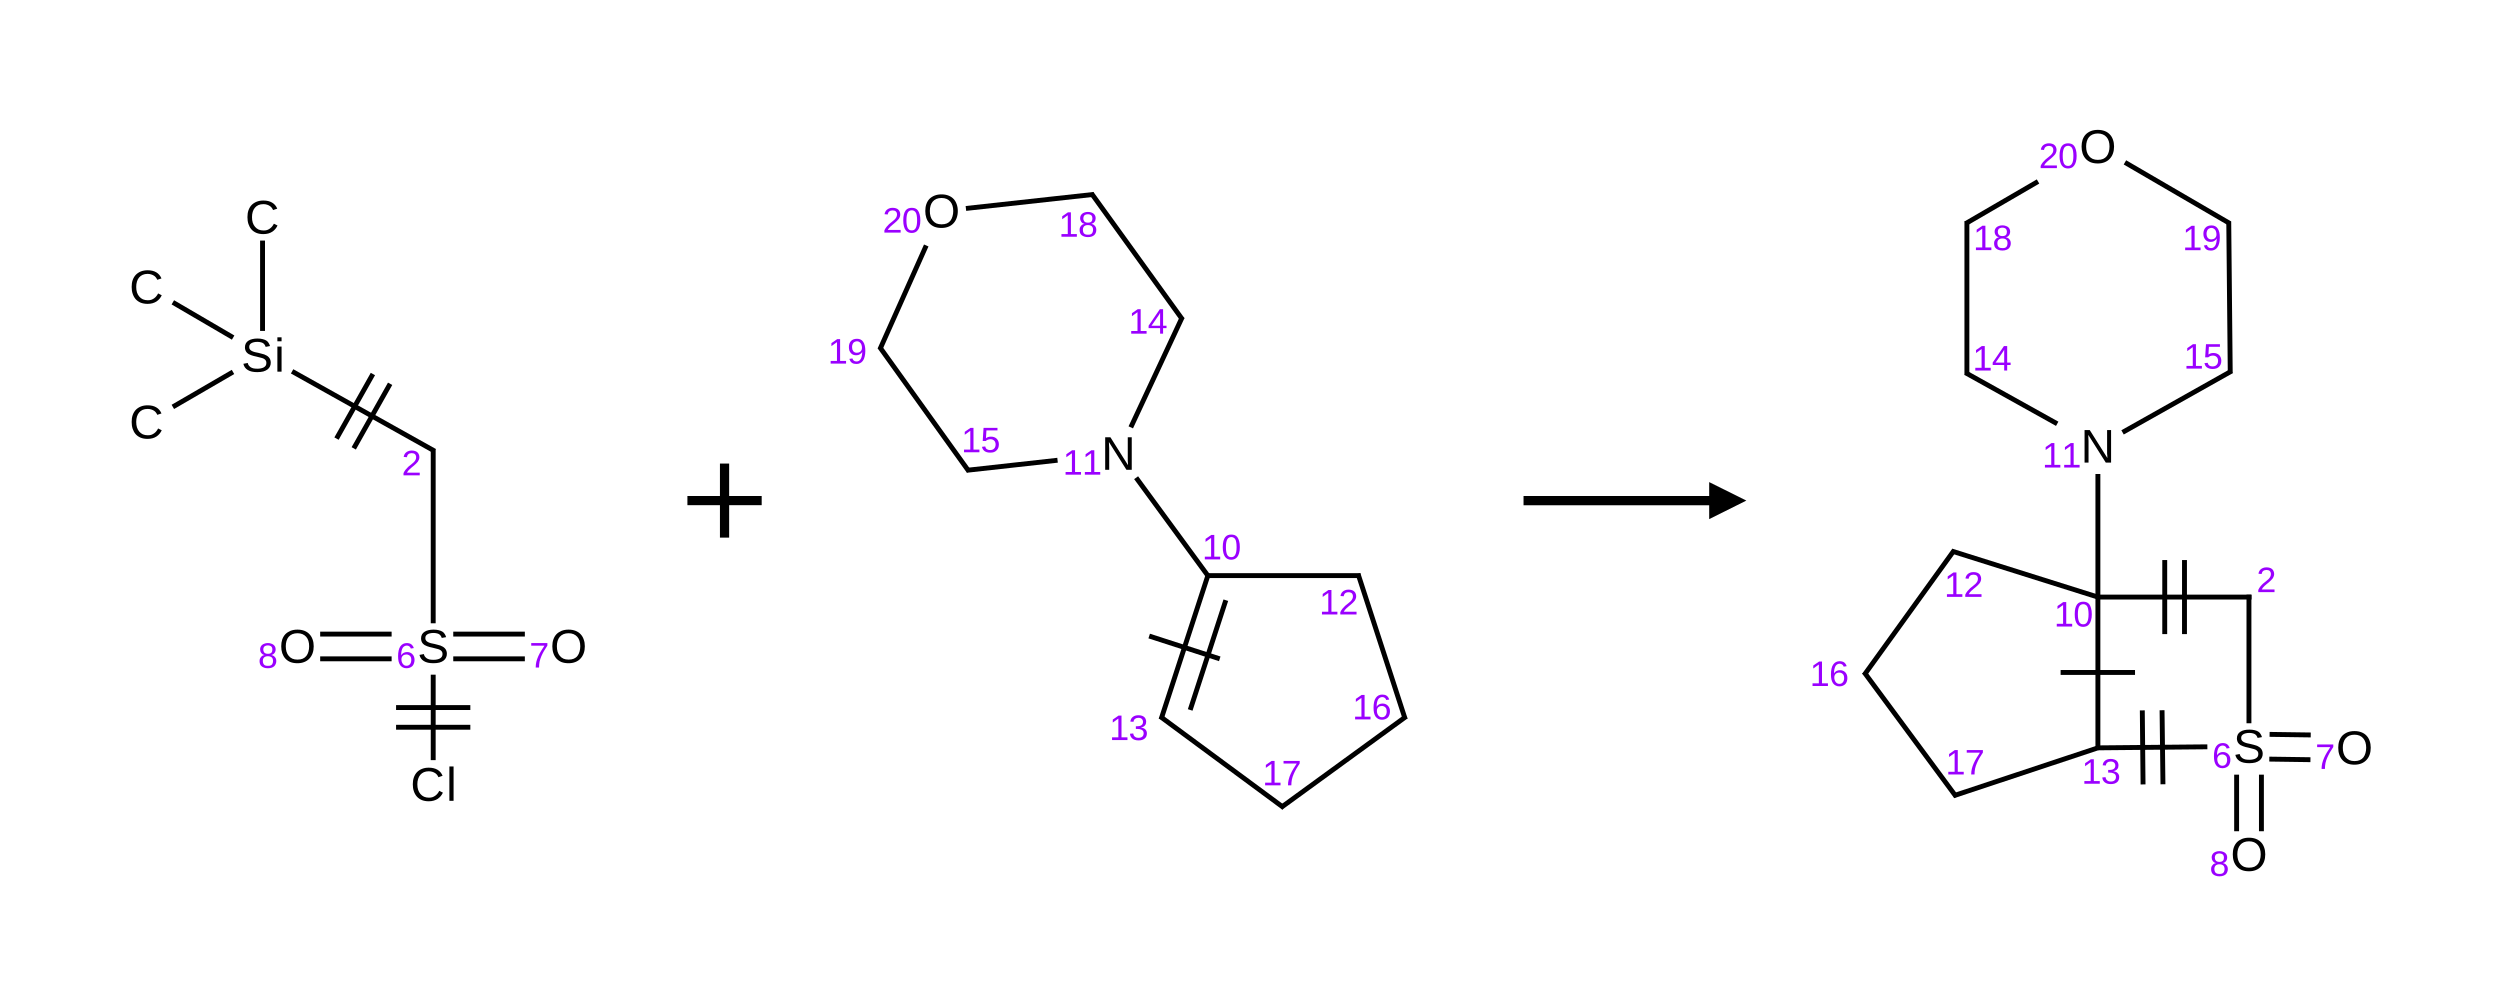 <?xml version="1.0" encoding="UTF-8"?>
<svg xmlns="http://www.w3.org/2000/svg" xmlns:xlink="http://www.w3.org/1999/xlink" width="292pt" height="116.8pt" viewBox="0 0 292 116.8" version="1.1">
<g id="surface1047">
<path style=" stroke:none;fill-rule:nonzero;fill:rgb(0%,0%,0%);fill-opacity:1;" d="M 31.625 42.363 C 31.625 42.523 31.594 42.672 31.527 42.805 C 31.469 42.938 31.375 43.051 31.246 43.152 C 31.113 43.254 30.945 43.332 30.746 43.391 C 30.551 43.438 30.316 43.465 30.051 43.465 C 29.574 43.465 29.203 43.383 28.938 43.215 C 28.668 43.051 28.496 42.812 28.426 42.492 L 28.938 42.395 C 28.957 42.496 28.992 42.586 29.043 42.664 C 29.102 42.746 29.176 42.816 29.262 42.883 C 29.348 42.941 29.457 42.988 29.586 43.023 C 29.723 43.051 29.883 43.066 30.062 43.066 C 30.219 43.066 30.363 43.051 30.484 43.023 C 30.617 42.996 30.727 42.953 30.824 42.902 C 30.914 42.848 30.988 42.777 31.039 42.699 C 31.09 42.609 31.113 42.508 31.113 42.383 C 31.113 42.262 31.086 42.164 31.027 42.082 C 30.969 42.004 30.891 41.938 30.789 41.887 C 30.688 41.84 30.566 41.797 30.422 41.77 C 30.273 41.734 30.117 41.691 29.945 41.648 C 29.836 41.629 29.727 41.602 29.617 41.574 C 29.516 41.547 29.414 41.516 29.316 41.477 C 29.211 41.441 29.121 41.398 29.035 41.348 C 28.945 41.289 28.871 41.227 28.805 41.152 C 28.746 41.082 28.699 40.996 28.664 40.902 C 28.625 40.805 28.609 40.691 28.609 40.566 C 28.609 40.391 28.645 40.234 28.719 40.102 C 28.789 39.973 28.891 39.871 29.023 39.789 C 29.152 39.703 29.305 39.645 29.477 39.605 C 29.656 39.562 29.852 39.539 30.062 39.539 C 30.293 39.539 30.492 39.562 30.66 39.605 C 30.832 39.645 30.977 39.699 31.094 39.77 C 31.207 39.84 31.301 39.93 31.363 40.039 C 31.434 40.145 31.496 40.273 31.539 40.418 L 31.027 40.516 C 31 40.422 30.957 40.34 30.91 40.266 C 30.867 40.195 30.805 40.133 30.727 40.082 C 30.652 40.031 30.559 39.996 30.441 39.973 C 30.336 39.945 30.203 39.93 30.051 39.93 C 29.879 39.93 29.73 39.949 29.609 39.984 C 29.484 40.016 29.387 40.059 29.316 40.113 C 29.242 40.164 29.188 40.227 29.152 40.297 C 29.121 40.371 29.109 40.449 29.109 40.535 C 29.109 40.652 29.137 40.746 29.195 40.816 C 29.254 40.891 29.328 40.953 29.422 41 C 29.523 41.051 29.641 41.094 29.77 41.129 C 29.902 41.16 30.035 41.191 30.184 41.215 C 30.297 41.246 30.414 41.277 30.531 41.305 C 30.645 41.332 30.758 41.363 30.867 41.398 C 30.973 41.438 31.07 41.484 31.16 41.539 C 31.25 41.594 31.332 41.656 31.398 41.734 C 31.469 41.809 31.523 41.895 31.559 41.996 C 31.602 42.098 31.625 42.219 31.625 42.363 Z M 31.625 42.363 "/>
<path style=" stroke:none;fill-rule:nonzero;fill:rgb(0%,0%,0%);fill-opacity:1;" d="M 32.398 39.863 L 32.398 39.398 L 32.887 39.398 L 32.887 39.863 Z M 32.398 43.41 L 32.398 40.48 L 32.887 40.48 L 32.887 43.41 Z M 32.398 43.41 "/>
<path style=" stroke:none;fill-rule:nonzero;fill:rgb(60.392%,0%,100%);fill-opacity:1;" d="M 47.129 55.52 L 47.129 55.262 C 47.199 55.105 47.285 54.965 47.379 54.852 C 47.48 54.727 47.586 54.617 47.691 54.516 C 47.809 54.414 47.922 54.324 48.031 54.246 C 48.137 54.156 48.234 54.078 48.32 53.996 C 48.41 53.91 48.477 53.82 48.527 53.727 C 48.578 53.633 48.605 53.527 48.605 53.41 C 48.605 53.332 48.594 53.266 48.57 53.207 C 48.551 53.141 48.512 53.086 48.465 53.043 C 48.418 53 48.367 52.973 48.301 52.957 C 48.234 52.938 48.164 52.926 48.082 52.926 C 48.012 52.926 47.941 52.938 47.879 52.957 C 47.812 52.973 47.754 53 47.703 53.043 C 47.652 53.082 47.613 53.133 47.586 53.195 C 47.555 53.254 47.535 53.324 47.52 53.402 L 47.152 53.367 C 47.164 53.27 47.195 53.176 47.238 53.086 C 47.281 52.996 47.34 52.914 47.422 52.852 C 47.5 52.781 47.594 52.727 47.703 52.688 C 47.812 52.645 47.938 52.621 48.082 52.621 C 48.227 52.621 48.355 52.641 48.465 52.676 C 48.578 52.707 48.672 52.758 48.746 52.828 C 48.824 52.895 48.879 52.977 48.918 53.078 C 48.961 53.172 48.984 53.281 48.984 53.402 C 48.984 53.504 48.965 53.598 48.93 53.684 C 48.898 53.77 48.855 53.852 48.801 53.93 C 48.738 54.004 48.672 54.078 48.594 54.156 C 48.52 54.23 48.441 54.305 48.355 54.375 C 48.273 54.438 48.191 54.508 48.105 54.578 C 48.023 54.645 47.945 54.715 47.867 54.785 C 47.793 54.852 47.727 54.922 47.672 54.992 C 47.613 55.062 47.566 55.137 47.531 55.207 L 49.027 55.207 L 49.027 55.52 Z M 47.129 55.52 "/>
<path style=" stroke:none;fill-rule:nonzero;fill:rgb(0%,0%,0%);fill-opacity:1;" d="M 17.242 47.762 C 17.023 47.762 16.832 47.797 16.668 47.867 C 16.5 47.941 16.359 48.047 16.246 48.184 C 16.137 48.312 16.051 48.473 15.996 48.656 C 15.938 48.848 15.91 49.055 15.91 49.285 C 15.91 49.516 15.938 49.727 15.996 49.922 C 16.059 50.113 16.148 50.273 16.266 50.41 C 16.379 50.547 16.52 50.656 16.688 50.734 C 16.863 50.805 17.051 50.84 17.266 50.84 C 17.414 50.84 17.547 50.824 17.664 50.789 C 17.785 50.746 17.898 50.688 18 50.613 C 18.102 50.543 18.188 50.461 18.262 50.367 C 18.34 50.273 18.406 50.164 18.469 50.043 L 18.891 50.258 C 18.824 50.402 18.742 50.535 18.641 50.656 C 18.539 50.781 18.418 50.891 18.281 50.98 C 18.145 51.07 17.992 51.141 17.816 51.188 C 17.645 51.234 17.449 51.262 17.242 51.262 C 16.93 51.262 16.66 51.215 16.43 51.121 C 16.195 51.023 16 50.887 15.844 50.711 C 15.691 50.535 15.574 50.324 15.496 50.086 C 15.414 49.84 15.379 49.574 15.379 49.285 C 15.379 48.988 15.414 48.723 15.496 48.484 C 15.582 48.242 15.707 48.035 15.863 47.867 C 16.023 47.703 16.219 47.574 16.449 47.48 C 16.68 47.387 16.945 47.34 17.242 47.34 C 17.645 47.34 17.98 47.418 18.25 47.578 C 18.523 47.734 18.727 47.973 18.859 48.289 L 18.371 48.453 C 18.332 48.359 18.281 48.273 18.219 48.191 C 18.16 48.105 18.082 48.035 17.992 47.977 C 17.895 47.91 17.785 47.863 17.664 47.824 C 17.539 47.781 17.398 47.762 17.242 47.762 Z M 17.242 47.762 "/>
<path style=" stroke:none;fill-rule:nonzero;fill:rgb(0%,0%,0%);fill-opacity:1;" d="M 17.242 31.988 C 17.023 31.988 16.832 32.027 16.668 32.098 C 16.5 32.172 16.359 32.273 16.246 32.41 C 16.137 32.539 16.051 32.699 15.996 32.887 C 15.938 33.074 15.91 33.285 15.91 33.512 C 15.91 33.746 15.938 33.957 15.996 34.152 C 16.059 34.34 16.148 34.504 16.266 34.637 C 16.379 34.777 16.52 34.883 16.688 34.961 C 16.863 35.035 17.051 35.07 17.266 35.07 C 17.414 35.07 17.547 35.055 17.664 35.016 C 17.785 34.973 17.898 34.918 18 34.844 C 18.102 34.773 18.188 34.688 18.262 34.594 C 18.34 34.504 18.406 34.395 18.469 34.27 L 18.891 34.488 C 18.824 34.633 18.742 34.766 18.641 34.887 C 18.539 35.012 18.418 35.117 18.281 35.211 C 18.145 35.297 17.992 35.367 17.816 35.418 C 17.645 35.465 17.449 35.492 17.242 35.492 C 16.93 35.492 16.66 35.441 16.43 35.352 C 16.195 35.25 16 35.113 15.844 34.941 C 15.691 34.762 15.574 34.551 15.496 34.312 C 15.414 34.07 15.379 33.801 15.379 33.512 C 15.379 33.219 15.414 32.949 15.496 32.715 C 15.582 32.469 15.707 32.266 15.863 32.098 C 16.023 31.934 16.219 31.801 16.449 31.707 C 16.68 31.617 16.945 31.566 17.242 31.566 C 17.645 31.566 17.98 31.648 18.25 31.805 C 18.523 31.965 18.727 32.203 18.859 32.52 L 18.371 32.68 C 18.332 32.59 18.281 32.504 18.219 32.422 C 18.16 32.336 18.082 32.266 17.992 32.207 C 17.895 32.141 17.785 32.09 17.664 32.055 C 17.539 32.012 17.398 31.988 17.242 31.988 Z M 17.242 31.988 "/>
<path style=" stroke:none;fill-rule:nonzero;fill:rgb(0%,0%,0%);fill-opacity:1;" d="M 30.766 23.844 C 30.547 23.844 30.355 23.879 30.191 23.949 C 30.023 24.023 29.883 24.129 29.77 24.266 C 29.66 24.395 29.574 24.555 29.52 24.738 C 29.457 24.93 29.434 25.137 29.434 25.367 C 29.434 25.598 29.457 25.809 29.52 26.004 C 29.582 26.195 29.672 26.355 29.789 26.492 C 29.902 26.629 30.043 26.738 30.211 26.816 C 30.387 26.887 30.574 26.922 30.789 26.922 C 30.938 26.922 31.07 26.906 31.188 26.871 C 31.309 26.828 31.422 26.77 31.523 26.695 C 31.625 26.625 31.711 26.543 31.785 26.449 C 31.863 26.355 31.93 26.246 31.992 26.125 L 32.414 26.34 C 32.348 26.484 32.266 26.617 32.164 26.738 C 32.062 26.863 31.941 26.973 31.805 27.062 C 31.668 27.152 31.512 27.223 31.34 27.27 C 31.168 27.316 30.973 27.344 30.766 27.344 C 30.453 27.344 30.184 27.297 29.953 27.203 C 29.719 27.105 29.523 26.969 29.367 26.793 C 29.215 26.617 29.098 26.406 29.02 26.168 C 28.938 25.922 28.902 25.656 28.902 25.367 C 28.902 25.07 28.938 24.805 29.02 24.566 C 29.105 24.324 29.227 24.117 29.387 23.949 C 29.547 23.785 29.742 23.656 29.973 23.562 C 30.203 23.469 30.469 23.422 30.766 23.422 C 31.168 23.422 31.504 23.5 31.773 23.66 C 32.047 23.816 32.25 24.055 32.383 24.371 L 31.895 24.535 C 31.855 24.441 31.805 24.355 31.742 24.273 C 31.68 24.188 31.605 24.117 31.512 24.059 C 31.418 23.992 31.309 23.945 31.188 23.906 C 31.062 23.863 30.922 23.844 30.766 23.844 Z M 30.766 23.844 "/>
<path style=" stroke:none;fill-rule:nonzero;fill:rgb(0%,0%,0%);fill-opacity:1;" d="M 52.195 76.363 C 52.195 76.523 52.164 76.672 52.098 76.805 C 52.039 76.934 51.945 77.051 51.816 77.152 C 51.688 77.254 51.52 77.332 51.316 77.391 C 51.121 77.438 50.891 77.465 50.625 77.465 C 50.145 77.465 49.773 77.383 49.508 77.215 C 49.238 77.051 49.066 76.812 48.996 76.492 L 49.508 76.395 C 49.527 76.496 49.562 76.586 49.613 76.664 C 49.672 76.746 49.746 76.816 49.832 76.883 C 49.918 76.941 50.027 76.988 50.156 77.023 C 50.293 77.051 50.453 77.066 50.633 77.066 C 50.793 77.066 50.934 77.051 51.059 77.023 C 51.188 76.996 51.297 76.953 51.395 76.902 C 51.484 76.848 51.559 76.777 51.609 76.699 C 51.66 76.609 51.688 76.508 51.688 76.383 C 51.688 76.262 51.656 76.164 51.598 76.082 C 51.539 76.004 51.461 75.938 51.359 75.887 C 51.258 75.84 51.137 75.797 50.992 75.77 C 50.844 75.734 50.688 75.691 50.516 75.648 C 50.406 75.629 50.297 75.602 50.191 75.574 C 50.086 75.547 49.988 75.516 49.887 75.477 C 49.781 75.441 49.691 75.398 49.605 75.348 C 49.516 75.289 49.441 75.223 49.375 75.152 C 49.316 75.082 49.27 74.996 49.234 74.902 C 49.199 74.805 49.18 74.691 49.18 74.566 C 49.18 74.391 49.215 74.234 49.289 74.102 C 49.359 73.973 49.465 73.871 49.594 73.789 C 49.723 73.703 49.875 73.645 50.047 73.605 C 50.227 73.562 50.422 73.539 50.633 73.539 C 50.863 73.539 51.062 73.562 51.23 73.605 C 51.402 73.645 51.547 73.699 51.664 73.77 C 51.777 73.84 51.871 73.93 51.934 74.039 C 52.004 74.145 52.066 74.273 52.109 74.418 L 51.598 74.512 C 51.57 74.422 51.527 74.34 51.48 74.266 C 51.438 74.195 51.375 74.133 51.297 74.082 C 51.223 74.031 51.129 73.996 51.016 73.973 C 50.906 73.945 50.773 73.93 50.625 73.93 C 50.449 73.93 50.301 73.949 50.18 73.984 C 50.055 74.012 49.957 74.059 49.887 74.113 C 49.812 74.164 49.758 74.227 49.723 74.297 C 49.695 74.371 49.68 74.449 49.68 74.535 C 49.68 74.652 49.707 74.746 49.766 74.816 C 49.824 74.891 49.898 74.953 49.996 75 C 50.094 75.051 50.211 75.094 50.34 75.129 C 50.473 75.16 50.605 75.188 50.754 75.215 C 50.867 75.246 50.984 75.277 51.102 75.305 C 51.215 75.332 51.328 75.363 51.438 75.398 C 51.547 75.438 51.641 75.484 51.73 75.539 C 51.82 75.594 51.902 75.656 51.969 75.734 C 52.039 75.809 52.094 75.895 52.129 75.996 C 52.176 76.098 52.195 76.219 52.195 76.363 Z M 52.195 76.363 "/>
<path style=" stroke:none;fill-rule:nonzero;fill:rgb(60.392%,0%,100%);fill-opacity:1;" d="M 48.418 77.078 C 48.418 77.215 48.395 77.348 48.352 77.469 C 48.312 77.594 48.258 77.695 48.18 77.781 C 48.098 77.863 48 77.926 47.887 77.977 C 47.77 78.023 47.637 78.051 47.484 78.051 C 47.316 78.051 47.172 78.02 47.051 77.953 C 46.926 77.891 46.824 77.801 46.738 77.684 C 46.656 77.562 46.594 77.414 46.551 77.242 C 46.516 77.066 46.496 76.871 46.496 76.645 C 46.496 76.395 46.52 76.172 46.562 75.977 C 46.605 75.781 46.672 75.625 46.758 75.5 C 46.852 75.371 46.957 75.273 47.082 75.207 C 47.215 75.145 47.355 75.109 47.516 75.109 C 47.617 75.109 47.707 75.121 47.789 75.145 C 47.875 75.16 47.949 75.191 48.016 75.242 C 48.086 75.285 48.148 75.348 48.199 75.426 C 48.258 75.496 48.301 75.586 48.332 75.695 L 47.984 75.75 C 47.945 75.629 47.887 75.539 47.801 75.488 C 47.719 75.434 47.625 75.402 47.516 75.402 C 47.414 75.402 47.32 75.43 47.234 75.48 C 47.152 75.523 47.086 75.594 47.027 75.684 C 46.977 75.777 46.934 75.898 46.898 76.039 C 46.871 76.188 46.855 76.352 46.855 76.539 C 46.922 76.418 47.012 76.32 47.137 76.258 C 47.258 76.191 47.398 76.16 47.551 76.16 C 47.68 76.16 47.793 76.18 47.898 76.223 C 48.004 76.27 48.094 76.328 48.168 76.41 C 48.246 76.488 48.309 76.586 48.352 76.699 C 48.395 76.809 48.418 76.934 48.418 77.078 Z M 48.039 77.09 C 48.039 76.988 48.027 76.898 48.004 76.82 C 47.984 76.742 47.945 76.676 47.898 76.625 C 47.844 76.566 47.781 76.523 47.711 76.496 C 47.641 76.461 47.555 76.441 47.461 76.441 C 47.398 76.441 47.328 76.453 47.258 76.473 C 47.191 76.496 47.129 76.527 47.074 76.57 C 47.02 76.613 46.977 76.672 46.941 76.742 C 46.906 76.816 46.887 76.902 46.887 77.004 C 46.887 77.109 46.902 77.215 46.93 77.305 C 46.957 77.391 47 77.473 47.051 77.543 C 47.098 77.609 47.16 77.664 47.234 77.707 C 47.305 77.742 47.387 77.762 47.473 77.762 C 47.559 77.762 47.641 77.746 47.711 77.715 C 47.781 77.68 47.844 77.637 47.887 77.574 C 47.934 77.52 47.973 77.453 47.992 77.371 C 48.02 77.285 48.039 77.191 48.039 77.09 Z M 48.039 77.09 "/>
<path style=" stroke:none;fill-rule:nonzero;fill:rgb(0%,0%,0%);fill-opacity:1;" d="M 68.309 75.488 C 68.309 75.785 68.266 76.055 68.176 76.297 C 68.09 76.543 67.965 76.75 67.797 76.926 C 67.637 77.098 67.441 77.234 67.203 77.324 C 66.969 77.418 66.707 77.465 66.41 77.465 C 66.09 77.465 65.812 77.418 65.574 77.324 C 65.344 77.227 65.148 77.086 64.988 76.914 C 64.828 76.734 64.711 76.523 64.633 76.285 C 64.551 76.043 64.512 75.777 64.512 75.488 C 64.512 75.191 64.551 74.926 64.633 74.688 C 64.719 74.441 64.84 74.238 65 74.07 C 65.164 73.906 65.363 73.777 65.598 73.68 C 65.836 73.59 66.105 73.539 66.41 73.539 C 66.715 73.539 66.984 73.59 67.223 73.68 C 67.461 73.777 67.66 73.906 67.82 74.082 C 67.977 74.25 68.098 74.449 68.176 74.688 C 68.266 74.926 68.309 75.191 68.309 75.488 Z M 67.777 75.488 C 67.777 75.258 67.746 75.047 67.688 74.859 C 67.629 74.672 67.543 74.512 67.43 74.383 C 67.312 74.25 67.168 74.145 66.996 74.07 C 66.828 74 66.633 73.961 66.41 73.961 C 66.184 73.961 65.988 74 65.812 74.07 C 65.641 74.145 65.492 74.25 65.379 74.383 C 65.273 74.512 65.188 74.672 65.129 74.859 C 65.07 75.047 65.043 75.258 65.043 75.488 C 65.043 75.719 65.07 75.93 65.129 76.125 C 65.188 76.312 65.273 76.477 65.391 76.609 C 65.504 76.75 65.645 76.855 65.812 76.934 C 65.988 77.008 66.184 77.043 66.41 77.043 C 66.648 77.043 66.855 77.008 67.027 76.934 C 67.203 76.855 67.344 76.75 67.449 76.609 C 67.559 76.469 67.637 76.305 67.688 76.113 C 67.746 75.918 67.777 75.711 67.777 75.488 Z M 67.777 75.488 "/>
<path style=" stroke:none;fill-rule:nonzero;fill:rgb(60.392%,0%,100%);fill-opacity:1;" d="M 63.934 75.402 C 63.789 75.629 63.656 75.84 63.535 76.039 C 63.418 76.242 63.316 76.445 63.23 76.645 C 63.145 76.848 63.074 77.059 63.023 77.273 C 62.98 77.488 62.961 77.723 62.961 77.965 L 62.57 77.965 C 62.57 77.734 62.594 77.512 62.645 77.293 C 62.703 77.074 62.777 76.855 62.871 76.645 C 62.965 76.438 63.074 76.234 63.199 76.031 C 63.32 75.82 63.449 75.617 63.59 75.414 L 62.047 75.414 L 62.047 75.109 L 63.934 75.109 Z M 63.934 75.402 "/>
<path style=" stroke:none;fill-rule:nonzero;fill:rgb(0%,0%,0%);fill-opacity:1;" d="M 36.641 75.488 C 36.641 75.785 36.598 76.055 36.512 76.297 C 36.426 76.543 36.297 76.75 36.133 76.926 C 35.973 77.098 35.773 77.234 35.535 77.324 C 35.305 77.418 35.039 77.465 34.746 77.465 C 34.426 77.465 34.148 77.418 33.91 77.324 C 33.676 77.227 33.48 77.086 33.324 76.914 C 33.164 76.734 33.047 76.523 32.965 76.285 C 32.887 76.043 32.848 75.777 32.848 75.488 C 32.848 75.191 32.887 74.926 32.965 74.688 C 33.055 74.441 33.176 74.238 33.336 74.07 C 33.5 73.906 33.699 73.777 33.93 73.68 C 34.172 73.59 34.441 73.539 34.746 73.539 C 35.047 73.539 35.32 73.59 35.559 73.68 C 35.797 73.777 35.996 73.906 36.152 74.082 C 36.312 74.25 36.43 74.449 36.512 74.688 C 36.598 74.926 36.641 75.191 36.641 75.488 Z M 36.109 75.488 C 36.109 75.258 36.082 75.047 36.023 74.859 C 35.965 74.672 35.879 74.512 35.766 74.383 C 35.648 74.25 35.504 74.145 35.332 74.07 C 35.16 74 34.969 73.961 34.746 73.961 C 34.52 73.961 34.32 74 34.148 74.07 C 33.977 74.145 33.828 74.25 33.715 74.383 C 33.605 74.512 33.523 74.672 33.465 74.859 C 33.406 75.047 33.379 75.258 33.379 75.488 C 33.379 75.719 33.406 75.93 33.465 76.125 C 33.523 76.312 33.609 76.477 33.727 76.609 C 33.84 76.75 33.98 76.855 34.148 76.934 C 34.32 77.008 34.52 77.043 34.746 77.043 C 34.984 77.043 35.188 77.008 35.363 76.934 C 35.535 76.855 35.676 76.75 35.785 76.609 C 35.895 76.469 35.973 76.305 36.023 76.113 C 36.082 75.918 36.109 75.711 36.109 75.488 Z M 36.109 75.488 "/>
<path style=" stroke:none;fill-rule:nonzero;fill:rgb(60.392%,0%,100%);fill-opacity:1;" d="M 32.27 77.207 C 32.27 77.332 32.25 77.445 32.203 77.543 C 32.168 77.645 32.109 77.734 32.031 77.812 C 31.949 77.887 31.852 77.945 31.727 77.988 C 31.602 78.031 31.461 78.051 31.293 78.051 C 31.125 78.051 30.98 78.031 30.859 77.988 C 30.734 77.945 30.633 77.887 30.547 77.812 C 30.465 77.742 30.406 77.656 30.371 77.555 C 30.336 77.445 30.316 77.336 30.316 77.219 C 30.316 77.109 30.332 77.02 30.363 76.938 C 30.398 76.859 30.441 76.793 30.492 76.734 C 30.539 76.668 30.602 76.621 30.664 76.582 C 30.734 76.547 30.809 76.523 30.883 76.516 L 30.883 76.504 C 30.801 76.484 30.73 76.457 30.664 76.418 C 30.605 76.375 30.559 76.328 30.512 76.27 C 30.469 76.203 30.438 76.137 30.414 76.074 C 30.395 76.004 30.383 75.926 30.383 75.848 C 30.383 75.746 30.398 75.652 30.438 75.566 C 30.48 75.473 30.539 75.391 30.609 75.328 C 30.691 75.262 30.785 75.215 30.895 75.176 C 31.008 75.133 31.137 75.109 31.281 75.109 C 31.441 75.109 31.574 75.133 31.684 75.176 C 31.797 75.215 31.895 75.262 31.965 75.328 C 32.043 75.391 32.102 75.473 32.141 75.566 C 32.176 75.652 32.195 75.746 32.195 75.848 C 32.195 75.926 32.184 76.004 32.16 76.074 C 32.141 76.145 32.105 76.211 32.062 76.27 C 32.02 76.328 31.965 76.375 31.902 76.418 C 31.84 76.457 31.77 76.484 31.684 76.504 C 31.77 76.523 31.848 76.547 31.91 76.582 C 31.984 76.621 32.043 76.668 32.098 76.734 C 32.152 76.793 32.195 76.859 32.227 76.938 C 32.254 77.02 32.27 77.109 32.27 77.207 Z M 31.812 75.867 C 31.812 75.797 31.805 75.734 31.781 75.672 C 31.766 75.609 31.738 75.559 31.695 75.523 C 31.656 75.48 31.602 75.445 31.531 75.426 C 31.469 75.398 31.383 75.383 31.281 75.383 C 31.188 75.383 31.105 75.398 31.035 75.426 C 30.969 75.445 30.914 75.48 30.871 75.523 C 30.832 75.559 30.805 75.609 30.785 75.672 C 30.762 75.734 30.75 75.797 30.75 75.867 C 30.75 75.926 30.758 75.984 30.773 76.039 C 30.797 76.102 30.824 76.152 30.859 76.203 C 30.895 76.254 30.949 76.293 31.023 76.32 C 31.094 76.352 31.188 76.363 31.293 76.363 C 31.402 76.363 31.492 76.352 31.566 76.32 C 31.637 76.293 31.691 76.254 31.727 76.203 C 31.762 76.152 31.785 76.102 31.793 76.039 C 31.805 75.984 31.812 75.926 31.812 75.867 Z M 31.891 77.176 C 31.891 77.109 31.879 77.047 31.859 76.98 C 31.84 76.918 31.809 76.859 31.762 76.809 C 31.719 76.758 31.656 76.719 31.574 76.691 C 31.496 76.664 31.398 76.645 31.281 76.645 C 31.176 76.645 31.082 76.664 31.012 76.691 C 30.938 76.719 30.875 76.758 30.828 76.809 C 30.785 76.859 30.75 76.918 30.73 76.98 C 30.707 77.047 30.699 77.117 30.699 77.188 C 30.699 77.273 30.707 77.355 30.73 77.426 C 30.75 77.496 30.785 77.562 30.828 77.621 C 30.875 77.672 30.938 77.711 31.012 77.738 C 31.09 77.762 31.188 77.77 31.293 77.77 C 31.406 77.77 31.504 77.762 31.574 77.738 C 31.656 77.711 31.719 77.672 31.762 77.621 C 31.805 77.562 31.836 77.496 31.859 77.426 C 31.879 77.355 31.891 77.27 31.891 77.176 Z M 31.891 77.176 "/>
<path style=" stroke:none;fill-rule:nonzero;fill:rgb(0%,0%,0%);fill-opacity:1;" d="M 50.082 90.086 C 49.863 90.086 49.672 90.121 49.508 90.191 C 49.34 90.266 49.199 90.371 49.082 90.508 C 48.977 90.637 48.891 90.797 48.836 90.98 C 48.773 91.172 48.746 91.379 48.746 91.609 C 48.746 91.844 48.773 92.055 48.836 92.246 C 48.898 92.438 48.988 92.598 49.105 92.734 C 49.219 92.871 49.359 92.98 49.527 93.059 C 49.703 93.133 49.891 93.168 50.102 93.168 C 50.254 93.168 50.387 93.148 50.504 93.113 C 50.625 93.07 50.738 93.012 50.84 92.938 C 50.941 92.867 51.027 92.785 51.102 92.691 C 51.18 92.598 51.246 92.492 51.305 92.367 L 51.73 92.582 C 51.664 92.727 51.582 92.859 51.48 92.984 C 51.375 93.105 51.258 93.215 51.121 93.309 C 50.984 93.395 50.828 93.465 50.656 93.512 C 50.48 93.562 50.289 93.59 50.082 93.59 C 49.77 93.59 49.5 93.539 49.27 93.449 C 49.035 93.348 48.84 93.211 48.684 93.035 C 48.531 92.859 48.414 92.648 48.336 92.41 C 48.254 92.168 48.215 91.898 48.215 91.609 C 48.215 91.316 48.254 91.047 48.336 90.809 C 48.422 90.566 48.543 90.359 48.703 90.191 C 48.863 90.027 49.055 89.898 49.289 89.805 C 49.52 89.711 49.781 89.664 50.082 89.664 C 50.484 89.664 50.82 89.746 51.09 89.902 C 51.363 90.062 51.566 90.297 51.695 90.613 L 51.207 90.777 C 51.172 90.684 51.121 90.598 51.059 90.516 C 50.996 90.43 50.922 90.359 50.828 90.301 C 50.734 90.238 50.625 90.188 50.504 90.148 C 50.379 90.105 50.238 90.086 50.082 90.086 Z M 50.082 90.086 "/>
<path style=" stroke:none;fill-rule:nonzero;fill:rgb(0%,0%,0%);fill-opacity:1;" d="M 52.488 93.535 L 52.488 89.523 L 52.977 89.523 L 52.977 93.535 Z M 52.488 93.535 "/>
<path style="fill:none;stroke-width:0.033;stroke-linecap:butt;stroke-linejoin:miter;stroke:rgb(0%,0%,0%);stroke-opacity:1;stroke-miterlimit:10;" d="M 0.979 1.04 L 1.938 1.578 " transform="matrix(17.348,0,0,17.299,17.134,25.383)"/>
<path style="fill:none;stroke-width:0.033;stroke-linecap:butt;stroke-linejoin:miter;stroke:rgb(0%,0%,0%);stroke-opacity:1;stroke-miterlimit:10;" d="M 1.394 1.56 L 1.639 1.124 " transform="matrix(17.348,0,0,17.299,17.134,25.383)"/>
<path style="fill:none;stroke-width:0.033;stroke-linecap:butt;stroke-linejoin:miter;stroke:rgb(0%,0%,0%);stroke-opacity:1;stroke-miterlimit:10;" d="M 1.278 1.494 L 1.523 1.058 " transform="matrix(17.348,0,0,17.299,17.134,25.383)"/>
<path style="fill:none;stroke-width:0.033;stroke-linecap:butt;stroke-linejoin:miter;stroke:rgb(0%,0%,0%);stroke-opacity:1;stroke-miterlimit:10;" d="M 0.581 1.044 L 0.176 1.28 " transform="matrix(17.348,0,0,17.299,17.134,25.383)"/>
<path style="fill:none;stroke-width:0.033;stroke-linecap:butt;stroke-linejoin:miter;stroke:rgb(0%,0%,0%);stroke-opacity:1;stroke-miterlimit:10;" d="M 0.582 0.812 L 0.176 0.574 " transform="matrix(17.348,0,0,17.299,17.134,25.383)"/>
<path style="fill:none;stroke-width:0.033;stroke-linecap:butt;stroke-linejoin:miter;stroke:rgb(0%,0%,0%);stroke-opacity:1;stroke-miterlimit:10;" d="M 0.78 0.767 L 0.78 0.157 " transform="matrix(17.348,0,0,17.299,17.134,25.383)"/>
<path style="fill:none;stroke-width:0.033;stroke-linecap:butt;stroke-linejoin:miter;stroke:rgb(0%,0%,0%);stroke-opacity:1;stroke-miterlimit:10;" d="M 1.929 1.564 L 1.929 2.741 " transform="matrix(17.348,0,0,17.299,17.134,25.383)"/>
<path style="fill:none;stroke-width:0.033;stroke-linecap:butt;stroke-linejoin:miter;stroke:rgb(0%,0%,0%);stroke-opacity:1;stroke-miterlimit:10;" d="M 2.064 2.981 L 2.546 2.981 " transform="matrix(17.348,0,0,17.299,17.134,25.383)"/>
<path style="fill:none;stroke-width:0.033;stroke-linecap:butt;stroke-linejoin:miter;stroke:rgb(0%,0%,0%);stroke-opacity:1;stroke-miterlimit:10;" d="M 2.064 2.814 L 2.546 2.814 " transform="matrix(17.348,0,0,17.299,17.134,25.383)"/>
<path style="fill:none;stroke-width:0.033;stroke-linecap:butt;stroke-linejoin:miter;stroke:rgb(0%,0%,0%);stroke-opacity:1;stroke-miterlimit:10;" d="M 1.649 2.814 L 1.168 2.814 " transform="matrix(17.348,0,0,17.299,17.134,25.383)"/>
<path style="fill:none;stroke-width:0.033;stroke-linecap:butt;stroke-linejoin:miter;stroke:rgb(0%,0%,0%);stroke-opacity:1;stroke-miterlimit:10;" d="M 1.649 2.981 L 1.168 2.981 " transform="matrix(17.348,0,0,17.299,17.134,25.383)"/>
<path style="fill:none;stroke-width:0.033;stroke-linecap:butt;stroke-linejoin:miter;stroke:rgb(0%,0%,0%);stroke-opacity:1;stroke-miterlimit:10;" d="M 1.929 3.088 L 1.929 3.665 " transform="matrix(17.348,0,0,17.299,17.134,25.383)"/>
<path style="fill:none;stroke-width:0.033;stroke-linecap:butt;stroke-linejoin:miter;stroke:rgb(0%,0%,0%);stroke-opacity:1;stroke-miterlimit:10;" d="M 1.679 3.443 L 2.179 3.443 " transform="matrix(17.348,0,0,17.299,17.134,25.383)"/>
<path style="fill:none;stroke-width:0.033;stroke-linecap:butt;stroke-linejoin:miter;stroke:rgb(0%,0%,0%);stroke-opacity:1;stroke-miterlimit:10;" d="M 1.679 3.31 L 2.179 3.31 " transform="matrix(17.348,0,0,17.299,17.134,25.383)"/>
<path style="fill:none;stroke-width:0.062;stroke-linecap:butt;stroke-linejoin:miter;stroke:rgb(0%,0%,0%);stroke-opacity:1;stroke-miterlimit:10;" d="M -0 -0 L 0.5 -0 M 0.25 -0.25 L 0.25 0.25 " transform="matrix(17.348,0,0,17.299,80.29,58.469)"/>
<path style=" stroke:none;fill-rule:nonzero;fill:rgb(60.392%,0%,100%);fill-opacity:1;" d="M 140.723 65.336 L 140.723 65.02 L 141.457 65.02 L 141.457 62.828 L 140.809 63.293 L 140.809 62.945 L 141.48 62.48 L 141.828 62.48 L 141.828 65.02 L 142.52 65.02 L 142.52 65.336 Z M 140.723 65.336 "/>
<path style=" stroke:none;fill-rule:nonzero;fill:rgb(60.392%,0%,100%);fill-opacity:1;" d="M 144.812 63.906 C 144.812 64.184 144.785 64.414 144.727 64.598 C 144.676 64.789 144.602 64.941 144.512 65.055 C 144.422 65.168 144.316 65.254 144.195 65.301 C 144.07 65.352 143.941 65.379 143.805 65.379 C 143.668 65.379 143.535 65.352 143.414 65.301 C 143.297 65.254 143.191 65.168 143.102 65.055 C 143.016 64.941 142.945 64.789 142.895 64.598 C 142.844 64.414 142.82 64.184 142.82 63.906 C 142.82 63.621 142.844 63.383 142.895 63.195 C 142.945 63.008 143.016 62.855 143.102 62.738 C 143.191 62.625 143.301 62.547 143.426 62.5 C 143.547 62.457 143.68 62.438 143.816 62.438 C 143.953 62.438 144.082 62.457 144.207 62.5 C 144.328 62.547 144.434 62.625 144.52 62.738 C 144.609 62.855 144.676 63.008 144.727 63.195 C 144.785 63.383 144.812 63.621 144.812 63.906 Z M 144.434 63.906 C 144.434 63.676 144.418 63.484 144.391 63.336 C 144.371 63.184 144.328 63.062 144.273 62.977 C 144.219 62.891 144.156 62.832 144.078 62.793 C 144.004 62.75 143.918 62.73 143.816 62.73 C 143.715 62.73 143.625 62.75 143.547 62.793 C 143.465 62.832 143.398 62.898 143.352 62.988 C 143.297 63.074 143.258 63.195 143.23 63.344 C 143.199 63.492 143.188 63.676 143.188 63.906 C 143.188 64.125 143.199 64.309 143.23 64.457 C 143.258 64.609 143.297 64.734 143.352 64.828 C 143.406 64.914 143.473 64.977 143.547 65.02 C 143.625 65.059 143.715 65.074 143.816 65.074 C 143.91 65.074 143.992 65.059 144.066 65.02 C 144.145 64.977 144.211 64.914 144.262 64.828 C 144.316 64.734 144.359 64.609 144.391 64.457 C 144.418 64.309 144.434 64.125 144.434 63.906 Z M 144.434 63.906 "/>
<path style=" stroke:none;fill-rule:nonzero;fill:rgb(0%,0%,0%);fill-opacity:1;" d="M 131.57 54.875 L 129.52 51.629 C 129.527 51.719 129.531 51.805 129.531 51.891 C 129.539 51.965 129.543 52.043 129.543 52.129 C 129.547 52.211 129.555 52.281 129.555 52.344 L 129.555 54.875 L 129.086 54.875 L 129.086 51.07 L 129.695 51.07 L 131.754 54.332 C 131.754 54.332 131.75 54.246 131.742 54.062 C 131.734 53.992 131.727 53.91 131.723 53.824 C 131.723 53.734 131.723 53.648 131.723 53.566 L 131.723 51.07 L 132.188 51.07 L 132.188 54.875 Z M 131.57 54.875 "/>
<path style=" stroke:none;fill-rule:nonzero;fill:rgb(60.392%,0%,100%);fill-opacity:1;" d="M 124.461 55.445 L 124.461 55.133 L 125.199 55.133 L 125.199 52.938 L 124.547 53.402 L 124.547 53.055 L 125.219 52.59 L 125.566 52.59 L 125.566 55.133 L 126.262 55.133 L 126.262 55.445 Z M 124.461 55.445 "/>
<path style=" stroke:none;fill-rule:nonzero;fill:rgb(60.392%,0%,100%);fill-opacity:1;" d="M 126.711 55.445 L 126.711 55.133 L 127.445 55.133 L 127.445 52.938 L 126.797 53.402 L 126.797 53.055 L 127.469 52.59 L 127.816 52.59 L 127.816 55.133 L 128.508 55.133 L 128.508 55.445 Z M 126.711 55.445 "/>
<path style=" stroke:none;fill-rule:nonzero;fill:rgb(60.392%,0%,100%);fill-opacity:1;" d="M 154.406 71.766 L 154.406 71.453 L 155.145 71.453 L 155.145 69.258 L 154.492 69.723 L 154.492 69.375 L 155.168 68.91 L 155.512 68.91 L 155.512 71.453 L 156.207 71.453 L 156.207 71.766 Z M 154.406 71.766 "/>
<path style=" stroke:none;fill-rule:nonzero;fill:rgb(60.392%,0%,100%);fill-opacity:1;" d="M 156.547 71.766 L 156.547 71.504 C 156.617 71.348 156.703 71.211 156.797 71.094 C 156.898 70.973 157.004 70.863 157.113 70.758 C 157.227 70.66 157.34 70.57 157.449 70.488 C 157.555 70.402 157.652 70.32 157.742 70.242 C 157.828 70.152 157.895 70.066 157.945 69.969 C 157.996 69.879 158.023 69.773 158.023 69.656 C 158.023 69.578 158.012 69.512 157.988 69.449 C 157.969 69.387 157.93 69.332 157.883 69.289 C 157.84 69.246 157.785 69.219 157.719 69.203 C 157.652 69.18 157.582 69.172 157.504 69.172 C 157.43 69.172 157.359 69.18 157.297 69.203 C 157.23 69.219 157.172 69.246 157.121 69.289 C 157.07 69.328 157.031 69.375 157.004 69.441 C 156.973 69.5 156.953 69.566 156.938 69.645 L 156.57 69.613 C 156.582 69.512 156.613 69.418 156.656 69.332 C 156.699 69.242 156.758 69.16 156.84 69.094 C 156.918 69.023 157.016 68.969 157.121 68.934 C 157.23 68.891 157.355 68.867 157.504 68.867 C 157.645 68.867 157.773 68.887 157.883 68.922 C 157.996 68.949 158.09 69.004 158.164 69.074 C 158.242 69.137 158.301 69.223 158.336 69.32 C 158.379 69.414 158.402 69.523 158.402 69.645 C 158.402 69.75 158.383 69.84 158.348 69.926 C 158.316 70.012 158.273 70.098 158.219 70.176 C 158.156 70.25 158.09 70.324 158.012 70.402 C 157.938 70.477 157.859 70.547 157.773 70.617 C 157.691 70.684 157.609 70.754 157.523 70.824 C 157.441 70.891 157.363 70.961 157.285 71.031 C 157.211 71.094 157.148 71.164 157.09 71.234 C 157.031 71.309 156.984 71.383 156.949 71.453 L 158.445 71.453 L 158.445 71.766 Z M 156.547 71.766 "/>
<path style=" stroke:none;fill-rule:nonzero;fill:rgb(60.392%,0%,100%);fill-opacity:1;" d="M 129.887 86.438 L 129.887 86.121 L 130.625 86.121 L 130.625 83.93 L 129.973 84.395 L 129.973 84.047 L 130.645 83.582 L 130.992 83.582 L 130.992 86.121 L 131.688 86.121 L 131.688 86.438 Z M 129.887 86.438 "/>
<path style=" stroke:none;fill-rule:nonzero;fill:rgb(60.392%,0%,100%);fill-opacity:1;" d="M 133.957 85.648 C 133.957 85.777 133.938 85.895 133.895 86.004 C 133.848 86.105 133.785 86.191 133.699 86.262 C 133.617 86.328 133.516 86.383 133.395 86.426 C 133.277 86.461 133.141 86.48 132.98 86.48 C 132.809 86.48 132.66 86.457 132.539 86.414 C 132.414 86.371 132.312 86.316 132.234 86.242 C 132.152 86.164 132.094 86.078 132.051 85.992 C 132.012 85.902 131.988 85.805 131.984 85.699 L 132.363 85.668 C 132.371 85.742 132.387 85.809 132.418 85.875 C 132.445 85.938 132.484 85.992 132.539 86.035 C 132.586 86.078 132.648 86.117 132.723 86.145 C 132.793 86.164 132.879 86.176 132.98 86.176 C 133.168 86.176 133.312 86.133 133.414 86.047 C 133.523 85.953 133.578 85.816 133.578 85.637 C 133.578 85.527 133.551 85.441 133.504 85.375 C 133.461 85.312 133.398 85.266 133.328 85.234 C 133.254 85.199 133.18 85.176 133.102 85.16 C 133.02 85.148 132.945 85.141 132.875 85.141 L 132.668 85.141 L 132.668 84.824 L 132.863 84.824 C 132.934 84.824 133.008 84.82 133.078 84.805 C 133.156 84.789 133.227 84.766 133.285 84.727 C 133.352 84.691 133.398 84.641 133.438 84.578 C 133.48 84.512 133.504 84.43 133.504 84.328 C 133.504 84.176 133.453 84.059 133.363 83.973 C 133.273 83.883 133.141 83.84 132.961 83.84 C 132.801 83.84 132.672 83.883 132.57 83.961 C 132.469 84.043 132.41 84.156 132.395 84.305 L 132.027 84.285 C 132.043 84.156 132.074 84.043 132.125 83.949 C 132.184 83.859 132.25 83.781 132.332 83.723 C 132.418 83.656 132.516 83.613 132.625 83.582 C 132.734 83.555 132.848 83.539 132.973 83.539 C 133.129 83.539 133.266 83.559 133.383 83.602 C 133.496 83.641 133.594 83.695 133.664 83.766 C 133.734 83.832 133.785 83.91 133.816 84.004 C 133.852 84.09 133.871 84.188 133.871 84.297 C 133.871 84.375 133.859 84.453 133.84 84.535 C 133.816 84.605 133.777 84.672 133.73 84.727 C 133.688 84.789 133.625 84.836 133.547 84.879 C 133.473 84.918 133.383 84.945 133.273 84.965 L 133.273 84.977 C 133.387 84.992 133.492 85.02 133.578 85.062 C 133.664 85.102 133.734 85.148 133.785 85.203 C 133.84 85.262 133.883 85.332 133.914 85.41 C 133.941 85.48 133.957 85.559 133.957 85.648 Z M 133.957 85.648 "/>
<path style=" stroke:none;fill-rule:nonzero;fill:rgb(60.392%,0%,100%);fill-opacity:1;" d="M 132.125 38.973 L 132.125 38.66 L 132.859 38.66 L 132.859 36.465 L 132.211 36.93 L 132.211 36.582 L 132.883 36.117 L 133.23 36.117 L 133.23 38.66 L 133.922 38.66 L 133.922 38.973 Z M 132.125 38.973 "/>
<path style=" stroke:none;fill-rule:nonzero;fill:rgb(60.392%,0%,100%);fill-opacity:1;" d="M 135.848 38.324 L 135.848 38.973 L 135.5 38.973 L 135.5 38.324 L 134.156 38.324 L 134.156 38.043 L 135.469 36.117 L 135.848 36.117 L 135.848 38.043 L 136.25 38.043 L 136.25 38.324 Z M 135.5 36.531 C 135.5 36.539 135.492 36.551 135.477 36.574 C 135.469 36.59 135.461 36.609 135.445 36.637 C 135.43 36.66 135.418 36.688 135.402 36.715 C 135.387 36.734 135.375 36.754 135.371 36.77 L 134.633 37.848 C 134.625 37.855 134.613 37.871 134.602 37.891 C 134.594 37.91 134.582 37.926 134.566 37.945 C 134.551 37.961 134.539 37.977 134.523 38 C 134.508 38.016 134.496 38.031 134.492 38.043 L 135.5 38.043 Z M 135.5 36.531 "/>
<path style=" stroke:none;fill-rule:nonzero;fill:rgb(60.392%,0%,100%);fill-opacity:1;" d="M 112.598 52.824 L 112.598 52.512 L 113.332 52.512 L 113.332 50.316 L 112.684 50.781 L 112.684 50.438 L 113.355 49.973 L 113.703 49.973 L 113.703 52.512 L 114.395 52.512 L 114.395 52.824 Z M 112.598 52.824 "/>
<path style=" stroke:none;fill-rule:nonzero;fill:rgb(60.392%,0%,100%);fill-opacity:1;" d="M 116.668 51.895 C 116.668 52.043 116.645 52.176 116.602 52.297 C 116.559 52.41 116.492 52.512 116.406 52.598 C 116.324 52.684 116.223 52.754 116.094 52.805 C 115.969 52.848 115.824 52.867 115.66 52.867 C 115.508 52.867 115.371 52.852 115.258 52.816 C 115.148 52.781 115.055 52.734 114.977 52.676 C 114.902 52.609 114.84 52.539 114.793 52.457 C 114.746 52.371 114.715 52.281 114.695 52.188 L 115.074 52.145 C 115.086 52.195 115.105 52.25 115.129 52.305 C 115.152 52.359 115.191 52.402 115.234 52.445 C 115.285 52.484 115.344 52.512 115.41 52.535 C 115.48 52.555 115.562 52.566 115.66 52.566 C 115.758 52.566 115.844 52.551 115.918 52.523 C 115.996 52.496 116.062 52.453 116.113 52.395 C 116.172 52.336 116.215 52.27 116.242 52.188 C 116.27 52.102 116.289 52.008 116.289 51.906 C 116.289 51.816 116.27 51.73 116.242 51.656 C 116.223 51.586 116.18 51.527 116.125 51.473 C 116.074 51.418 116.008 51.375 115.93 51.344 C 115.855 51.316 115.77 51.301 115.668 51.301 C 115.609 51.301 115.555 51.309 115.508 51.324 C 115.457 51.332 115.402 51.344 115.355 51.367 C 115.312 51.383 115.27 51.402 115.234 51.43 C 115.199 51.453 115.164 51.48 115.137 51.508 L 114.781 51.508 L 114.879 49.973 L 116.504 49.973 L 116.504 50.273 L 115.215 50.273 L 115.16 51.184 C 115.227 51.133 115.305 51.09 115.398 51.051 C 115.5 51.016 115.613 51 115.746 51 C 115.891 51 116.016 51.02 116.125 51.062 C 116.238 51.105 116.336 51.168 116.418 51.246 C 116.496 51.328 116.559 51.426 116.602 51.539 C 116.645 51.648 116.668 51.766 116.668 51.895 Z M 116.668 51.895 "/>
<path style=" stroke:none;fill-rule:nonzero;fill:rgb(60.392%,0%,100%);fill-opacity:1;" d="M 158.277 84.023 L 158.277 83.707 L 159.016 83.707 L 159.016 81.516 L 158.363 81.98 L 158.363 81.633 L 159.035 81.168 L 159.383 81.168 L 159.383 83.707 L 160.078 83.707 L 160.078 84.023 Z M 158.277 84.023 "/>
<path style=" stroke:none;fill-rule:nonzero;fill:rgb(60.392%,0%,100%);fill-opacity:1;" d="M 162.348 83.094 C 162.348 83.23 162.328 83.359 162.285 83.48 C 162.246 83.605 162.188 83.707 162.109 83.797 C 162.027 83.875 161.93 83.941 161.816 83.988 C 161.699 84.039 161.566 84.066 161.418 84.066 C 161.25 84.066 161.105 84.035 160.984 83.969 C 160.859 83.902 160.754 83.812 160.668 83.699 C 160.586 83.578 160.527 83.43 160.484 83.254 C 160.445 83.082 160.43 82.883 160.43 82.66 C 160.43 82.41 160.453 82.184 160.496 81.988 C 160.539 81.797 160.602 81.637 160.691 81.516 C 160.781 81.383 160.891 81.285 161.016 81.223 C 161.145 81.156 161.289 81.125 161.449 81.125 C 161.551 81.125 161.637 81.137 161.719 81.156 C 161.805 81.172 161.883 81.207 161.949 81.254 C 162.02 81.297 162.082 81.359 162.133 81.438 C 162.188 81.512 162.23 81.602 162.262 81.707 L 161.914 81.762 C 161.879 81.641 161.816 81.555 161.73 81.504 C 161.648 81.445 161.559 81.418 161.449 81.418 C 161.348 81.418 161.254 81.445 161.168 81.492 C 161.086 81.535 161.02 81.605 160.961 81.699 C 160.91 81.793 160.867 81.91 160.832 82.055 C 160.801 82.199 160.789 82.367 160.789 82.551 C 160.852 82.43 160.945 82.336 161.07 82.27 C 161.191 82.207 161.328 82.172 161.48 82.172 C 161.613 82.172 161.727 82.195 161.828 82.238 C 161.938 82.281 162.027 82.344 162.098 82.422 C 162.18 82.504 162.242 82.602 162.285 82.715 C 162.328 82.824 162.348 82.949 162.348 83.094 Z M 161.969 83.102 C 161.969 83.004 161.957 82.914 161.938 82.832 C 161.914 82.754 161.879 82.691 161.828 82.637 C 161.777 82.582 161.715 82.539 161.645 82.508 C 161.57 82.473 161.488 82.453 161.395 82.453 C 161.328 82.453 161.258 82.465 161.188 82.488 C 161.125 82.508 161.062 82.543 161.004 82.586 C 160.953 82.629 160.91 82.688 160.875 82.758 C 160.836 82.832 160.82 82.918 160.82 83.016 C 160.82 83.125 160.832 83.227 160.863 83.32 C 160.891 83.406 160.93 83.488 160.984 83.559 C 161.031 83.621 161.094 83.676 161.168 83.719 C 161.238 83.758 161.32 83.773 161.406 83.773 C 161.492 83.773 161.57 83.762 161.645 83.73 C 161.715 83.695 161.773 83.648 161.816 83.59 C 161.867 83.535 161.902 83.465 161.926 83.383 C 161.953 83.297 161.969 83.207 161.969 83.102 Z M 161.969 83.102 "/>
<path style=" stroke:none;fill-rule:nonzero;fill:rgb(60.392%,0%,100%);fill-opacity:1;" d="M 147.766 91.73 L 147.766 91.418 L 148.504 91.418 L 148.504 89.223 L 147.852 89.688 L 147.852 89.34 L 148.523 88.875 L 148.871 88.875 L 148.871 91.418 L 149.566 91.418 L 149.566 91.73 Z M 147.766 91.73 "/>
<path style=" stroke:none;fill-rule:nonzero;fill:rgb(60.392%,0%,100%);fill-opacity:1;" d="M 151.805 89.168 C 151.656 89.395 151.523 89.605 151.402 89.809 C 151.285 90.008 151.188 90.211 151.102 90.41 C 151.012 90.613 150.941 90.824 150.895 91.039 C 150.852 91.254 150.828 91.488 150.828 91.73 L 150.438 91.73 C 150.438 91.5 150.461 91.277 150.516 91.062 C 150.57 90.84 150.648 90.621 150.742 90.41 C 150.836 90.203 150.941 90 151.066 89.797 C 151.188 89.586 151.32 89.383 151.457 89.18 L 149.918 89.18 L 149.918 88.875 L 151.805 88.875 Z M 151.805 89.168 "/>
<path style=" stroke:none;fill-rule:nonzero;fill:rgb(60.392%,0%,100%);fill-opacity:1;" d="M 123.977 27.652 L 123.977 27.336 L 124.715 27.336 L 124.715 25.141 L 124.066 25.605 L 124.066 25.262 L 124.738 24.797 L 125.082 24.797 L 125.082 27.336 L 125.777 27.336 L 125.777 27.652 Z M 123.977 27.652 "/>
<path style=" stroke:none;fill-rule:nonzero;fill:rgb(60.392%,0%,100%);fill-opacity:1;" d="M 128.047 26.852 C 128.047 26.977 128.027 27.086 127.984 27.188 C 127.945 27.289 127.891 27.379 127.809 27.457 C 127.73 27.527 127.629 27.586 127.508 27.629 C 127.383 27.672 127.238 27.695 127.074 27.695 C 126.906 27.695 126.762 27.672 126.641 27.629 C 126.516 27.586 126.41 27.527 126.324 27.457 C 126.242 27.387 126.188 27.301 126.152 27.195 C 126.113 27.09 126.098 26.977 126.098 26.863 C 126.098 26.754 126.109 26.66 126.141 26.582 C 126.176 26.504 126.219 26.434 126.27 26.375 C 126.32 26.309 126.379 26.262 126.445 26.223 C 126.516 26.188 126.586 26.168 126.66 26.16 L 126.66 26.148 C 126.578 26.125 126.508 26.098 126.445 26.062 C 126.383 26.02 126.336 25.969 126.293 25.91 C 126.25 25.844 126.215 25.781 126.195 25.715 C 126.172 25.645 126.16 25.57 126.16 25.488 C 126.16 25.387 126.18 25.293 126.215 25.207 C 126.258 25.117 126.316 25.035 126.391 24.969 C 126.469 24.906 126.562 24.855 126.672 24.816 C 126.785 24.773 126.914 24.754 127.062 24.754 C 127.219 24.754 127.355 24.773 127.465 24.816 C 127.578 24.855 127.672 24.906 127.746 24.969 C 127.824 25.035 127.879 25.117 127.918 25.207 C 127.953 25.293 127.973 25.387 127.973 25.488 C 127.973 25.57 127.961 25.645 127.941 25.715 C 127.918 25.789 127.887 25.852 127.844 25.91 C 127.801 25.969 127.746 26.02 127.68 26.062 C 127.621 26.098 127.551 26.125 127.465 26.148 C 127.551 26.164 127.625 26.188 127.691 26.223 C 127.762 26.262 127.824 26.309 127.875 26.375 C 127.934 26.434 127.977 26.504 128.004 26.582 C 128.031 26.66 128.047 26.75 128.047 26.852 Z M 127.594 25.512 C 127.594 25.441 127.582 25.375 127.562 25.316 C 127.543 25.25 127.516 25.203 127.473 25.164 C 127.438 25.121 127.383 25.09 127.312 25.066 C 127.246 25.039 127.164 25.023 127.062 25.023 C 126.969 25.023 126.883 25.039 126.812 25.066 C 126.746 25.09 126.691 25.121 126.648 25.164 C 126.613 25.203 126.586 25.25 126.562 25.316 C 126.543 25.375 126.531 25.441 126.531 25.512 C 126.531 25.57 126.535 25.625 126.551 25.684 C 126.574 25.742 126.602 25.797 126.641 25.844 C 126.676 25.898 126.73 25.938 126.801 25.965 C 126.871 25.992 126.965 26.008 127.074 26.008 C 127.18 26.008 127.27 25.992 127.344 25.965 C 127.414 25.938 127.469 25.898 127.508 25.844 C 127.543 25.797 127.562 25.742 127.57 25.684 C 127.586 25.625 127.594 25.57 127.594 25.512 Z M 127.668 26.816 C 127.668 26.754 127.66 26.688 127.637 26.625 C 127.621 26.559 127.586 26.504 127.539 26.449 C 127.496 26.402 127.434 26.363 127.355 26.332 C 127.273 26.305 127.176 26.289 127.062 26.289 C 126.953 26.289 126.863 26.305 126.789 26.332 C 126.719 26.363 126.656 26.402 126.605 26.449 C 126.562 26.504 126.531 26.559 126.508 26.625 C 126.488 26.688 126.477 26.758 126.477 26.828 C 126.477 26.914 126.488 26.996 126.508 27.066 C 126.531 27.141 126.562 27.203 126.605 27.262 C 126.656 27.312 126.719 27.352 126.789 27.379 C 126.871 27.402 126.965 27.414 127.074 27.414 C 127.188 27.414 127.281 27.402 127.355 27.379 C 127.434 27.352 127.496 27.312 127.539 27.262 C 127.582 27.203 127.613 27.141 127.637 27.066 C 127.66 26.996 127.668 26.914 127.668 26.816 Z M 127.668 26.816 "/>
<path style=" stroke:none;fill-rule:nonzero;fill:rgb(60.392%,0%,100%);fill-opacity:1;" d="M 97.02 42.469 L 97.02 42.156 L 97.758 42.156 L 97.758 39.961 L 97.109 40.426 L 97.109 40.078 L 97.781 39.613 L 98.125 39.613 L 98.125 42.156 L 98.82 42.156 L 98.82 42.469 Z M 97.02 42.469 "/>
<path style=" stroke:none;fill-rule:nonzero;fill:rgb(60.392%,0%,100%);fill-opacity:1;" d="M 101.07 40.988 C 101.07 41.242 101.043 41.461 100.992 41.656 C 100.949 41.848 100.879 42.004 100.789 42.133 C 100.703 42.258 100.594 42.348 100.461 42.414 C 100.34 42.48 100.195 42.512 100.039 42.512 C 99.93 42.512 99.828 42.5 99.738 42.48 C 99.648 42.457 99.566 42.422 99.496 42.371 C 99.434 42.32 99.375 42.262 99.324 42.188 C 99.281 42.109 99.242 42.02 99.203 41.918 L 99.562 41.863 C 99.598 41.988 99.656 42.074 99.738 42.133 C 99.816 42.191 99.914 42.219 100.039 42.219 C 100.141 42.219 100.23 42.199 100.312 42.156 C 100.398 42.105 100.469 42.031 100.527 41.938 C 100.586 41.848 100.629 41.73 100.656 41.594 C 100.691 41.449 100.711 41.277 100.711 41.086 C 100.684 41.148 100.641 41.207 100.594 41.258 C 100.543 41.309 100.484 41.352 100.418 41.387 C 100.359 41.426 100.293 41.453 100.223 41.473 C 100.152 41.488 100.074 41.496 99.996 41.496 C 99.867 41.496 99.746 41.473 99.641 41.43 C 99.535 41.383 99.449 41.316 99.379 41.234 C 99.305 41.148 99.25 41.051 99.203 40.934 C 99.168 40.812 99.152 40.68 99.152 40.531 C 99.152 40.383 99.172 40.25 99.215 40.133 C 99.258 40.012 99.32 39.91 99.398 39.828 C 99.48 39.742 99.578 39.68 99.691 39.637 C 99.816 39.594 99.953 39.57 100.105 39.57 C 100.422 39.57 100.66 39.688 100.82 39.926 C 100.984 40.16 101.07 40.512 101.07 40.988 Z M 100.68 40.629 C 100.68 40.523 100.664 40.422 100.637 40.328 C 100.613 40.234 100.578 40.156 100.527 40.09 C 100.477 40.02 100.414 39.965 100.344 39.926 C 100.27 39.883 100.188 39.863 100.094 39.863 C 100.008 39.863 99.926 39.883 99.855 39.918 C 99.781 39.945 99.719 39.988 99.672 40.047 C 99.629 40.105 99.59 40.176 99.562 40.262 C 99.531 40.344 99.52 40.434 99.52 40.531 C 99.52 40.629 99.531 40.715 99.551 40.805 C 99.578 40.883 99.617 40.953 99.66 41.02 C 99.711 41.078 99.773 41.125 99.844 41.16 C 99.914 41.191 99.996 41.203 100.082 41.203 C 100.152 41.203 100.223 41.191 100.289 41.172 C 100.359 41.148 100.426 41.117 100.484 41.074 C 100.543 41.023 100.586 40.961 100.625 40.891 C 100.66 40.82 100.68 40.734 100.68 40.629 Z M 100.68 40.629 "/>
<path style=" stroke:none;fill-rule:nonzero;fill:rgb(0%,0%,0%);fill-opacity:1;" d="M 111.871 24.648 C 111.871 24.945 111.828 25.215 111.738 25.457 C 111.652 25.703 111.523 25.914 111.359 26.086 C 111.199 26.258 111.004 26.395 110.766 26.484 C 110.531 26.578 110.27 26.625 109.973 26.625 C 109.652 26.625 109.375 26.578 109.137 26.484 C 108.902 26.387 108.711 26.246 108.551 26.074 C 108.391 25.898 108.273 25.688 108.195 25.449 C 108.113 25.203 108.074 24.938 108.074 24.648 C 108.074 24.352 108.113 24.086 108.195 23.848 C 108.281 23.605 108.402 23.398 108.562 23.23 C 108.727 23.066 108.926 22.938 109.16 22.844 C 109.398 22.75 109.668 22.703 109.973 22.703 C 110.277 22.703 110.547 22.75 110.785 22.844 C 111.023 22.938 111.223 23.07 111.383 23.242 C 111.539 23.41 111.656 23.609 111.738 23.848 C 111.828 24.086 111.871 24.352 111.871 24.648 Z M 111.34 24.648 C 111.34 24.418 111.309 24.211 111.25 24.02 C 111.191 23.836 111.105 23.676 110.992 23.547 C 110.875 23.41 110.73 23.305 110.559 23.23 C 110.391 23.16 110.195 23.125 109.973 23.125 C 109.746 23.125 109.551 23.16 109.375 23.23 C 109.203 23.305 109.055 23.41 108.941 23.547 C 108.832 23.676 108.75 23.836 108.691 24.02 C 108.633 24.211 108.605 24.418 108.605 24.648 C 108.605 24.879 108.633 25.09 108.691 25.285 C 108.75 25.477 108.836 25.637 108.953 25.773 C 109.066 25.91 109.207 26.02 109.375 26.098 C 109.551 26.168 109.746 26.203 109.973 26.203 C 110.211 26.203 110.418 26.168 110.59 26.098 C 110.766 26.02 110.906 25.91 111.012 25.773 C 111.121 25.629 111.199 25.465 111.25 25.273 C 111.309 25.082 111.34 24.871 111.34 24.648 Z M 111.34 24.648 "/>
<path style=" stroke:none;fill-rule:nonzero;fill:rgb(60.392%,0%,100%);fill-opacity:1;" d="M 103.297 27.168 L 103.297 26.91 C 103.367 26.754 103.449 26.617 103.547 26.5 C 103.645 26.379 103.75 26.266 103.859 26.164 C 103.973 26.062 104.086 25.977 104.195 25.895 C 104.305 25.809 104.402 25.727 104.488 25.645 C 104.574 25.559 104.645 25.469 104.695 25.375 C 104.742 25.281 104.77 25.176 104.77 25.062 C 104.77 24.984 104.758 24.914 104.738 24.855 C 104.715 24.793 104.68 24.738 104.629 24.695 C 104.586 24.652 104.531 24.625 104.469 24.605 C 104.402 24.586 104.328 24.574 104.25 24.574 C 104.176 24.574 104.109 24.586 104.043 24.605 C 103.98 24.625 103.918 24.652 103.871 24.695 C 103.82 24.73 103.777 24.781 103.75 24.844 C 103.723 24.906 103.699 24.973 103.688 25.051 L 103.316 25.02 C 103.332 24.918 103.359 24.824 103.406 24.738 C 103.449 24.645 103.508 24.562 103.59 24.5 C 103.668 24.43 103.762 24.375 103.871 24.336 C 103.98 24.293 104.105 24.273 104.25 24.273 C 104.395 24.273 104.52 24.289 104.629 24.324 C 104.742 24.355 104.84 24.406 104.91 24.477 C 104.988 24.543 105.047 24.625 105.086 24.727 C 105.129 24.82 105.148 24.93 105.148 25.051 C 105.148 25.152 105.133 25.246 105.098 25.332 C 105.066 25.418 105.023 25.5 104.965 25.582 C 104.906 25.652 104.84 25.73 104.758 25.809 C 104.688 25.879 104.609 25.953 104.52 26.023 C 104.441 26.09 104.359 26.16 104.273 26.23 C 104.191 26.293 104.113 26.363 104.035 26.434 C 103.961 26.5 103.895 26.57 103.84 26.641 C 103.777 26.711 103.73 26.785 103.695 26.855 L 105.195 26.855 L 105.195 27.168 Z M 103.297 27.168 "/>
<path style=" stroke:none;fill-rule:nonzero;fill:rgb(60.392%,0%,100%);fill-opacity:1;" d="M 107.496 25.742 C 107.496 26.02 107.469 26.246 107.41 26.434 C 107.359 26.625 107.285 26.773 107.191 26.887 C 107.105 27.004 107 27.09 106.879 27.137 C 106.754 27.188 106.625 27.211 106.488 27.211 C 106.352 27.211 106.219 27.188 106.098 27.137 C 105.98 27.09 105.875 27.004 105.785 26.887 C 105.695 26.773 105.625 26.625 105.578 26.434 C 105.527 26.246 105.5 26.02 105.5 25.742 C 105.5 25.457 105.527 25.219 105.578 25.027 C 105.625 24.844 105.695 24.691 105.785 24.574 C 105.875 24.461 105.984 24.379 106.109 24.336 C 106.23 24.293 106.359 24.273 106.5 24.273 C 106.637 24.273 106.766 24.293 106.891 24.336 C 107.012 24.379 107.117 24.461 107.203 24.574 C 107.289 24.691 107.359 24.844 107.41 25.027 C 107.469 25.219 107.496 25.457 107.496 25.742 Z M 107.117 25.742 C 107.117 25.512 107.102 25.32 107.074 25.168 C 107.051 25.02 107.012 24.898 106.953 24.812 C 106.902 24.727 106.84 24.668 106.758 24.629 C 106.688 24.586 106.598 24.562 106.5 24.562 C 106.395 24.562 106.309 24.586 106.227 24.629 C 106.148 24.668 106.082 24.73 106.031 24.824 C 105.98 24.91 105.941 25.027 105.914 25.18 C 105.883 25.328 105.871 25.512 105.871 25.742 C 105.871 25.957 105.883 26.141 105.914 26.293 C 105.941 26.445 105.98 26.57 106.031 26.66 C 106.09 26.746 106.156 26.812 106.227 26.855 C 106.309 26.895 106.395 26.91 106.5 26.91 C 106.59 26.91 106.676 26.895 106.75 26.855 C 106.828 26.812 106.891 26.746 106.945 26.66 C 107 26.57 107.043 26.445 107.074 26.293 C 107.102 26.141 107.117 25.957 107.117 25.742 Z M 107.117 25.742 "/>
<path style="fill:none;stroke-width:0.033;stroke-linecap:butt;stroke-linejoin:miter;stroke:rgb(0%,0%,0%);stroke-opacity:1;stroke-miterlimit:10;" d="M 2.209 2.58 L 1.721 1.912 " transform="matrix(17.348,0,0,17.299,102.843,22.721)"/>
<path style="fill:none;stroke-width:0.033;stroke-linecap:butt;stroke-linejoin:miter;stroke:rgb(0%,0%,0%);stroke-opacity:1;stroke-miterlimit:10;" d="M 2.195 2.573 L 3.231 2.573 " transform="matrix(17.348,0,0,17.299,102.843,22.721)"/>
<path style="fill:none;stroke-width:0.033;stroke-linecap:butt;stroke-linejoin:miter;stroke:rgb(0%,0%,0%);stroke-opacity:1;stroke-miterlimit:10;" d="M 2.204 2.573 L 1.889 3.543 " transform="matrix(17.348,0,0,17.299,102.843,22.721)"/>
<path style="fill:none;stroke-width:0.033;stroke-linecap:butt;stroke-linejoin:miter;stroke:rgb(0%,0%,0%);stroke-opacity:1;stroke-miterlimit:10;" d="M 2.325 2.739 L 2.085 3.48 " transform="matrix(17.348,0,0,17.299,102.843,22.721)"/>
<path style="fill:none;stroke-width:0.033;stroke-linecap:butt;stroke-linejoin:miter;stroke:rgb(0%,0%,0%);stroke-opacity:1;stroke-miterlimit:10;" d="M 1.809 2.981 L 2.284 3.135 " transform="matrix(17.348,0,0,17.299,102.843,22.721)"/>
<path style="fill:none;stroke-width:0.033;stroke-linecap:butt;stroke-linejoin:miter;stroke:rgb(0%,0%,0%);stroke-opacity:1;stroke-miterlimit:10;" d="M 1.685 1.572 L 2.032 0.827 " transform="matrix(17.348,0,0,17.299,102.843,22.721)"/>
<path style="fill:none;stroke-width:0.033;stroke-linecap:butt;stroke-linejoin:miter;stroke:rgb(0%,0%,0%);stroke-opacity:1;stroke-miterlimit:10;" d="M 1.192 1.794 L 0.58 1.862 " transform="matrix(17.348,0,0,17.299,102.843,22.721)"/>
<path style="fill:none;stroke-width:0.033;stroke-linecap:butt;stroke-linejoin:miter;stroke:rgb(0%,0%,0%);stroke-opacity:1;stroke-miterlimit:10;" d="M 3.215 2.561 L 3.533 3.543 " transform="matrix(17.348,0,0,17.299,102.843,22.721)"/>
<path style="fill:none;stroke-width:0.033;stroke-linecap:butt;stroke-linejoin:miter;stroke:rgb(0%,0%,0%);stroke-opacity:1;stroke-miterlimit:10;" d="M 1.883 3.524 L 2.715 4.14 " transform="matrix(17.348,0,0,17.299,102.843,22.721)"/>
<path style="fill:none;stroke-width:0.033;stroke-linecap:butt;stroke-linejoin:miter;stroke:rgb(0%,0%,0%);stroke-opacity:1;stroke-miterlimit:10;" d="M 2.033 0.844 L 1.42 -0.008 " transform="matrix(17.348,0,0,17.299,102.843,22.721)"/>
<path style="fill:none;stroke-width:0.033;stroke-linecap:butt;stroke-linejoin:miter;stroke:rgb(0%,0%,0%);stroke-opacity:1;stroke-miterlimit:10;" d="M 0.595 1.869 L -0.006 1.029 " transform="matrix(17.348,0,0,17.299,102.843,22.721)"/>
<path style="fill:none;stroke-width:0.033;stroke-linecap:butt;stroke-linejoin:miter;stroke:rgb(0%,0%,0%);stroke-opacity:1;stroke-miterlimit:10;" d="M 1.436 -0.001 L 0.575 0.094 " transform="matrix(17.348,0,0,17.299,102.843,22.721)"/>
<path style="fill:none;stroke-width:0.033;stroke-linecap:butt;stroke-linejoin:miter;stroke:rgb(0%,0%,0%);stroke-opacity:1;stroke-miterlimit:10;" d="M 3.539 3.524 L 2.695 4.14 " transform="matrix(17.348,0,0,17.299,102.843,22.721)"/>
<path style="fill:none;stroke-width:0.033;stroke-linecap:butt;stroke-linejoin:miter;stroke:rgb(0%,0%,0%);stroke-opacity:1;stroke-miterlimit:10;" d="M -0.004 1.045 L 0.308 0.344 " transform="matrix(17.348,0,0,17.299,102.843,22.721)"/>
<path style=" stroke:none;fill-rule:nonzero;fill:rgb(0%,0%,0%);fill-opacity:1;" d="M 177.949 59.012 L 199.633 59.012 L 199.633 60.633 L 203.973 58.469 L 199.633 56.309 L 199.633 57.93 L 177.949 57.93 "/>
<path style=" stroke:none;fill-rule:nonzero;fill:rgb(60.392%,0%,100%);fill-opacity:1;" d="M 240.23 73.176 L 240.23 72.863 L 240.969 72.863 L 240.969 70.668 L 240.316 71.133 L 240.316 70.785 L 240.988 70.32 L 241.336 70.32 L 241.336 72.863 L 242.031 72.863 L 242.031 73.176 Z M 240.23 73.176 "/>
<path style=" stroke:none;fill-rule:nonzero;fill:rgb(60.392%,0%,100%);fill-opacity:1;" d="M 244.324 71.75 C 244.324 72.023 244.293 72.254 244.234 72.441 C 244.184 72.629 244.113 72.781 244.02 72.895 C 243.934 73.012 243.828 73.094 243.703 73.145 C 243.582 73.191 243.449 73.219 243.316 73.219 C 243.176 73.219 243.047 73.191 242.926 73.145 C 242.809 73.094 242.703 73.012 242.609 72.895 C 242.523 72.781 242.453 72.629 242.402 72.441 C 242.352 72.254 242.328 72.023 242.328 71.75 C 242.328 71.461 242.352 71.223 242.402 71.035 C 242.453 70.848 242.523 70.695 242.609 70.582 C 242.703 70.469 242.809 70.387 242.934 70.344 C 243.059 70.301 243.188 70.277 243.324 70.277 C 243.461 70.277 243.59 70.301 243.715 70.344 C 243.836 70.387 243.945 70.469 244.031 70.582 C 244.117 70.695 244.184 70.848 244.234 71.035 C 244.293 71.223 244.324 71.461 244.324 71.75 Z M 243.945 71.75 C 243.945 71.52 243.926 71.328 243.898 71.176 C 243.879 71.023 243.836 70.906 243.781 70.82 C 243.73 70.73 243.664 70.672 243.586 70.637 C 243.512 70.59 243.426 70.57 243.324 70.57 C 243.223 70.57 243.133 70.59 243.055 70.637 C 242.973 70.672 242.906 70.738 242.859 70.828 C 242.809 70.918 242.766 71.035 242.738 71.188 C 242.711 71.332 242.695 71.52 242.695 71.75 C 242.695 71.965 242.711 72.148 242.738 72.301 C 242.766 72.453 242.809 72.574 242.859 72.668 C 242.918 72.754 242.98 72.82 243.055 72.863 C 243.133 72.898 243.223 72.918 243.324 72.918 C 243.418 72.918 243.5 72.898 243.574 72.863 C 243.652 72.82 243.719 72.754 243.77 72.668 C 243.828 72.574 243.871 72.453 243.898 72.301 C 243.926 72.148 243.945 71.965 243.945 71.75 Z M 243.945 71.75 "/>
<path style=" stroke:none;fill-rule:nonzero;fill:rgb(60.392%,0%,100%);fill-opacity:1;" d="M 243.453 91.539 L 243.453 91.227 L 244.191 91.227 L 244.191 89.031 L 243.539 89.496 L 243.539 89.148 L 244.211 88.684 L 244.559 88.684 L 244.559 91.227 L 245.254 91.227 L 245.254 91.539 Z M 243.453 91.539 "/>
<path style=" stroke:none;fill-rule:nonzero;fill:rgb(60.392%,0%,100%);fill-opacity:1;" d="M 247.523 90.75 C 247.523 90.879 247.504 91 247.461 91.105 C 247.414 91.211 247.352 91.297 247.266 91.367 C 247.184 91.43 247.082 91.484 246.961 91.527 C 246.844 91.562 246.707 91.582 246.547 91.582 C 246.375 91.582 246.227 91.562 246.105 91.52 C 245.98 91.473 245.879 91.418 245.801 91.344 C 245.719 91.266 245.66 91.184 245.617 91.098 C 245.578 91.004 245.555 90.906 245.551 90.805 L 245.93 90.773 C 245.938 90.844 245.953 90.914 245.984 90.977 C 246.012 91.043 246.051 91.098 246.105 91.141 C 246.152 91.184 246.215 91.219 246.289 91.246 C 246.359 91.27 246.445 91.281 246.547 91.281 C 246.734 91.281 246.879 91.238 246.98 91.148 C 247.09 91.059 247.145 90.922 247.145 90.738 C 247.145 90.633 247.117 90.543 247.07 90.48 C 247.027 90.414 246.965 90.367 246.895 90.34 C 246.82 90.305 246.746 90.281 246.668 90.262 C 246.586 90.25 246.512 90.242 246.441 90.242 L 246.234 90.242 L 246.234 89.93 L 246.43 89.93 C 246.5 89.93 246.574 89.922 246.645 89.906 C 246.727 89.895 246.793 89.867 246.852 89.832 C 246.918 89.797 246.965 89.746 247.004 89.68 C 247.047 89.613 247.07 89.535 247.07 89.43 C 247.07 89.281 247.02 89.16 246.93 89.074 C 246.84 88.988 246.707 88.945 246.527 88.945 C 246.367 88.945 246.238 88.984 246.137 89.062 C 246.035 89.145 245.977 89.258 245.965 89.41 L 245.594 89.387 C 245.609 89.258 245.641 89.148 245.691 89.051 C 245.75 88.961 245.816 88.887 245.898 88.824 C 245.984 88.762 246.082 88.715 246.191 88.684 C 246.301 88.656 246.414 88.641 246.539 88.641 C 246.695 88.641 246.832 88.664 246.949 88.707 C 247.062 88.746 247.16 88.797 247.23 88.867 C 247.301 88.934 247.352 89.016 247.383 89.105 C 247.418 89.191 247.438 89.289 247.438 89.398 C 247.438 89.48 247.426 89.559 247.406 89.637 C 247.383 89.711 247.344 89.773 247.297 89.832 C 247.254 89.891 247.191 89.938 247.113 89.98 C 247.039 90.02 246.949 90.047 246.84 90.07 L 246.84 90.078 C 246.953 90.098 247.059 90.121 247.145 90.168 C 247.23 90.203 247.301 90.25 247.352 90.309 C 247.406 90.367 247.449 90.434 247.48 90.512 C 247.508 90.586 247.523 90.664 247.523 90.75 Z M 247.523 90.75 "/>
<path style=" stroke:none;fill-rule:nonzero;fill:rgb(0%,0%,0%);fill-opacity:1;" d="M 245.957 54.035 L 243.91 50.793 C 243.914 50.879 243.918 50.965 243.918 51.051 C 243.926 51.125 243.93 51.203 243.93 51.289 C 243.938 51.371 243.941 51.441 243.941 51.508 L 243.941 54.035 L 243.477 54.035 L 243.477 50.23 L 244.082 50.23 L 246.141 53.496 C 246.141 53.496 246.137 53.406 246.133 53.227 C 246.125 53.156 246.117 53.074 246.109 52.988 C 246.109 52.895 246.109 52.809 246.109 52.727 L 246.109 50.23 L 246.574 50.23 L 246.574 54.035 Z M 245.957 54.035 "/>
<path style=" stroke:none;fill-rule:nonzero;fill:rgb(60.392%,0%,100%);fill-opacity:1;" d="M 238.848 54.605 L 238.848 54.293 L 239.586 54.293 L 239.586 52.098 L 238.934 52.562 L 238.934 52.219 L 239.605 51.754 L 239.953 51.754 L 239.953 54.293 L 240.648 54.293 L 240.648 54.605 Z M 238.848 54.605 "/>
<path style=" stroke:none;fill-rule:nonzero;fill:rgb(60.392%,0%,100%);fill-opacity:1;" d="M 241.098 54.605 L 241.098 54.293 L 241.836 54.293 L 241.836 52.098 L 241.184 52.562 L 241.184 52.219 L 241.855 51.754 L 242.203 51.754 L 242.203 54.293 L 242.898 54.293 L 242.898 54.605 Z M 241.098 54.605 "/>
<path style=" stroke:none;fill-rule:nonzero;fill:rgb(60.392%,0%,100%);fill-opacity:1;" d="M 263.766 69.164 L 263.766 68.906 C 263.836 68.75 263.922 68.609 264.016 68.496 C 264.117 68.371 264.223 68.262 264.332 68.16 C 264.445 68.059 264.559 67.969 264.668 67.891 C 264.773 67.801 264.871 67.723 264.961 67.641 C 265.047 67.555 265.113 67.465 265.164 67.371 C 265.215 67.277 265.242 67.172 265.242 67.055 C 265.242 66.977 265.23 66.91 265.207 66.852 C 265.188 66.785 265.148 66.73 265.102 66.688 C 265.059 66.645 265.004 66.617 264.938 66.602 C 264.871 66.582 264.801 66.57 264.723 66.57 C 264.648 66.57 264.578 66.582 264.516 66.602 C 264.449 66.617 264.391 66.645 264.34 66.688 C 264.289 66.727 264.25 66.773 264.223 66.84 C 264.191 66.898 264.172 66.969 264.156 67.047 L 263.789 67.012 C 263.801 66.914 263.832 66.82 263.875 66.73 C 263.918 66.641 263.977 66.559 264.059 66.492 C 264.137 66.426 264.234 66.371 264.34 66.332 C 264.449 66.289 264.574 66.266 264.723 66.266 C 264.863 66.266 264.992 66.285 265.102 66.32 C 265.215 66.352 265.309 66.402 265.383 66.473 C 265.461 66.539 265.52 66.621 265.555 66.723 C 265.598 66.816 265.621 66.926 265.621 67.047 C 265.621 67.148 265.602 67.238 265.566 67.328 C 265.535 67.414 265.492 67.496 265.438 67.574 C 265.375 67.648 265.309 67.723 265.23 67.801 C 265.156 67.875 265.078 67.949 264.992 68.02 C 264.91 68.082 264.828 68.152 264.742 68.223 C 264.66 68.289 264.582 68.359 264.504 68.43 C 264.43 68.496 264.367 68.566 264.309 68.637 C 264.25 68.707 264.203 68.781 264.168 68.852 L 265.664 68.852 L 265.664 69.164 Z M 263.766 69.164 "/>
<path style=" stroke:none;fill-rule:nonzero;fill:rgb(60.392%,0%,100%);fill-opacity:1;" d="M 227.402 69.715 L 227.402 69.402 L 228.141 69.402 L 228.141 67.207 L 227.492 67.672 L 227.492 67.328 L 228.164 66.863 L 228.512 66.863 L 228.512 69.402 L 229.203 69.402 L 229.203 69.715 Z M 227.402 69.715 "/>
<path style=" stroke:none;fill-rule:nonzero;fill:rgb(60.392%,0%,100%);fill-opacity:1;" d="M 229.543 69.715 L 229.543 69.457 C 229.617 69.301 229.699 69.16 229.793 69.047 C 229.895 68.926 230 68.812 230.109 68.711 C 230.223 68.609 230.336 68.52 230.445 68.441 C 230.555 68.355 230.652 68.273 230.738 68.191 C 230.824 68.105 230.891 68.016 230.945 67.922 C 230.992 67.828 231.02 67.723 231.02 67.609 C 231.02 67.531 231.008 67.461 230.988 67.402 C 230.965 67.336 230.926 67.285 230.879 67.238 C 230.836 67.195 230.781 67.168 230.715 67.152 C 230.652 67.133 230.578 67.121 230.5 67.121 C 230.426 67.121 230.359 67.133 230.293 67.152 C 230.227 67.168 230.168 67.195 230.121 67.238 C 230.066 67.277 230.027 67.328 230 67.391 C 229.969 67.449 229.949 67.52 229.934 67.598 L 229.566 67.566 C 229.578 67.465 229.609 67.371 229.652 67.285 C 229.695 67.191 229.758 67.109 229.836 67.047 C 229.918 66.977 230.012 66.922 230.121 66.883 C 230.227 66.84 230.352 66.82 230.5 66.82 C 230.641 66.82 230.77 66.836 230.879 66.871 C 230.992 66.902 231.086 66.953 231.16 67.023 C 231.238 67.09 231.297 67.172 231.332 67.273 C 231.379 67.367 231.398 67.477 231.398 67.598 C 231.398 67.699 231.379 67.793 231.344 67.879 C 231.316 67.965 231.27 68.047 231.215 68.125 C 231.156 68.199 231.086 68.273 231.008 68.355 C 230.934 68.426 230.855 68.5 230.77 68.57 C 230.688 68.637 230.605 68.707 230.52 68.773 C 230.438 68.84 230.359 68.91 230.281 68.98 C 230.207 69.047 230.145 69.117 230.086 69.188 C 230.027 69.258 229.98 69.332 229.945 69.402 L 231.441 69.402 L 231.441 69.715 Z M 229.543 69.715 "/>
<path style=" stroke:none;fill-rule:nonzero;fill:rgb(0%,0%,0%);fill-opacity:1;" d="M 264.285 88.039 C 264.285 88.199 264.254 88.348 264.188 88.48 C 264.129 88.613 264.035 88.727 263.906 88.828 C 263.773 88.93 263.605 89.008 263.406 89.066 C 263.211 89.113 262.977 89.141 262.711 89.141 C 262.234 89.141 261.859 89.062 261.594 88.895 C 261.328 88.727 261.156 88.488 261.086 88.168 L 261.594 88.07 C 261.617 88.176 261.652 88.262 261.703 88.34 C 261.762 88.422 261.836 88.492 261.922 88.559 C 262.008 88.617 262.117 88.664 262.246 88.699 C 262.383 88.727 262.543 88.742 262.723 88.742 C 262.879 88.742 263.02 88.727 263.145 88.699 C 263.277 88.672 263.387 88.633 263.48 88.578 C 263.574 88.523 263.648 88.457 263.699 88.375 C 263.746 88.289 263.773 88.184 263.773 88.062 C 263.773 87.938 263.746 87.84 263.688 87.758 C 263.629 87.68 263.551 87.613 263.449 87.562 C 263.348 87.516 263.227 87.473 263.082 87.445 C 262.934 87.41 262.777 87.367 262.605 87.324 C 262.496 87.305 262.387 87.281 262.277 87.25 C 262.176 87.223 262.074 87.191 261.977 87.152 C 261.871 87.117 261.781 87.074 261.691 87.023 C 261.605 86.965 261.531 86.902 261.465 86.828 C 261.406 86.758 261.359 86.676 261.324 86.578 C 261.285 86.48 261.27 86.367 261.27 86.246 C 261.27 86.066 261.305 85.91 261.379 85.781 C 261.449 85.648 261.551 85.547 261.684 85.465 C 261.812 85.379 261.965 85.32 262.137 85.281 C 262.316 85.238 262.512 85.219 262.723 85.219 C 262.953 85.219 263.152 85.238 263.32 85.281 C 263.492 85.32 263.637 85.375 263.754 85.445 C 263.867 85.516 263.961 85.605 264.023 85.715 C 264.094 85.824 264.156 85.949 264.199 86.094 L 263.688 86.191 C 263.66 86.098 263.617 86.016 263.57 85.941 C 263.527 85.871 263.465 85.809 263.383 85.758 C 263.312 85.711 263.215 85.672 263.102 85.648 C 262.996 85.621 262.863 85.605 262.711 85.605 C 262.539 85.605 262.391 85.625 262.27 85.66 C 262.145 85.691 262.047 85.734 261.977 85.789 C 261.902 85.84 261.848 85.902 261.812 85.973 C 261.781 86.047 261.77 86.125 261.77 86.211 C 261.77 86.328 261.797 86.422 261.855 86.492 C 261.914 86.566 261.988 86.629 262.082 86.676 C 262.184 86.727 262.301 86.77 262.43 86.805 C 262.562 86.836 262.695 86.867 262.844 86.895 C 262.957 86.922 263.074 86.953 263.191 86.98 C 263.305 87.008 263.418 87.043 263.527 87.078 C 263.633 87.113 263.73 87.16 263.816 87.219 C 263.91 87.27 263.992 87.332 264.059 87.41 C 264.129 87.484 264.18 87.57 264.219 87.672 C 264.262 87.773 264.285 87.895 264.285 88.039 Z M 264.285 88.039 "/>
<path style=" stroke:none;fill-rule:nonzero;fill:rgb(60.392%,0%,100%);fill-opacity:1;" d="M 260.508 88.754 C 260.508 88.895 260.488 89.023 260.445 89.145 C 260.406 89.27 260.348 89.371 260.27 89.457 C 260.188 89.539 260.09 89.605 259.977 89.652 C 259.859 89.703 259.727 89.727 259.578 89.727 C 259.406 89.727 259.266 89.695 259.141 89.633 C 259.02 89.566 258.914 89.477 258.828 89.359 C 258.746 89.238 258.688 89.09 258.645 88.918 C 258.605 88.746 258.59 88.547 258.59 88.324 C 258.59 88.07 258.609 87.848 258.656 87.652 C 258.699 87.457 258.762 87.301 258.852 87.176 C 258.941 87.047 259.051 86.949 259.176 86.887 C 259.305 86.82 259.449 86.789 259.609 86.789 C 259.711 86.789 259.797 86.797 259.879 86.82 C 259.965 86.836 260.043 86.867 260.109 86.918 C 260.18 86.961 260.242 87.023 260.293 87.102 C 260.348 87.176 260.391 87.262 260.422 87.371 L 260.074 87.426 C 260.035 87.305 259.977 87.219 259.891 87.164 C 259.809 87.109 259.719 87.078 259.609 87.078 C 259.504 87.078 259.414 87.105 259.328 87.156 C 259.246 87.199 259.18 87.27 259.121 87.359 C 259.07 87.457 259.027 87.574 258.992 87.719 C 258.961 87.863 258.949 88.027 258.949 88.215 C 259.012 88.094 259.105 88 259.23 87.934 C 259.352 87.867 259.488 87.836 259.641 87.836 C 259.77 87.836 259.887 87.859 259.988 87.902 C 260.098 87.945 260.188 88.008 260.258 88.086 C 260.34 88.164 260.398 88.262 260.445 88.375 C 260.488 88.484 260.508 88.613 260.508 88.754 Z M 260.129 88.766 C 260.129 88.668 260.117 88.578 260.098 88.496 C 260.074 88.418 260.035 88.352 259.988 88.301 C 259.938 88.246 259.875 88.199 259.805 88.172 C 259.73 88.137 259.648 88.117 259.555 88.117 C 259.488 88.117 259.418 88.129 259.348 88.148 C 259.285 88.172 259.223 88.203 259.164 88.246 C 259.113 88.289 259.07 88.352 259.035 88.422 C 258.996 88.492 258.98 88.578 258.98 88.68 C 258.98 88.789 258.992 88.891 259.023 88.98 C 259.051 89.07 259.09 89.148 259.141 89.219 C 259.191 89.285 259.254 89.34 259.328 89.383 C 259.398 89.422 259.48 89.438 259.566 89.438 C 259.652 89.438 259.73 89.422 259.805 89.395 C 259.875 89.359 259.934 89.312 259.977 89.254 C 260.027 89.195 260.062 89.129 260.086 89.047 C 260.113 88.961 260.129 88.867 260.129 88.766 Z M 260.129 88.766 "/>
<path style=" stroke:none;fill-rule:nonzero;fill:rgb(60.392%,0%,100%);fill-opacity:1;" d="M 227.562 90.461 L 227.562 90.148 L 228.301 90.148 L 228.301 87.953 L 227.652 88.418 L 227.652 88.07 L 228.324 87.605 L 228.668 87.605 L 228.668 90.148 L 229.363 90.148 L 229.363 90.461 Z M 227.562 90.461 "/>
<path style=" stroke:none;fill-rule:nonzero;fill:rgb(60.392%,0%,100%);fill-opacity:1;" d="M 231.602 87.898 C 231.457 88.121 231.324 88.336 231.199 88.535 C 231.086 88.738 230.984 88.941 230.898 89.141 C 230.812 89.344 230.738 89.551 230.691 89.77 C 230.648 89.984 230.625 90.219 230.625 90.461 L 230.234 90.461 C 230.234 90.23 230.262 90.008 230.312 89.789 C 230.367 89.57 230.445 89.352 230.539 89.141 C 230.633 88.934 230.738 88.727 230.863 88.527 C 230.988 88.316 231.117 88.113 231.254 87.91 L 229.715 87.91 L 229.715 87.605 L 231.602 87.605 Z M 231.602 87.898 "/>
<path style=" stroke:none;fill-rule:nonzero;fill:rgb(60.392%,0%,100%);fill-opacity:1;" d="M 230.715 43.277 L 230.715 42.961 L 231.449 42.961 L 231.449 40.77 L 230.801 41.234 L 230.801 40.887 L 231.473 40.422 L 231.82 40.422 L 231.82 42.961 L 232.512 42.961 L 232.512 43.277 Z M 230.715 43.277 "/>
<path style=" stroke:none;fill-rule:nonzero;fill:rgb(60.392%,0%,100%);fill-opacity:1;" d="M 234.438 42.629 L 234.438 43.277 L 234.09 43.277 L 234.09 42.629 L 232.746 42.629 L 232.746 42.348 L 234.059 40.422 L 234.438 40.422 L 234.438 42.348 L 234.84 42.348 L 234.84 42.629 Z M 234.09 40.832 C 234.09 40.84 234.082 40.855 234.07 40.875 C 234.062 40.891 234.051 40.914 234.035 40.941 C 234.02 40.961 234.008 40.988 233.992 41.016 C 233.977 41.039 233.965 41.059 233.961 41.07 L 233.223 42.152 C 233.215 42.16 233.203 42.172 233.191 42.195 C 233.184 42.211 233.172 42.227 233.156 42.25 C 233.141 42.266 233.129 42.281 233.113 42.305 C 233.098 42.32 233.086 42.332 233.082 42.348 L 234.09 42.348 Z M 234.09 40.832 "/>
<path style=" stroke:none;fill-rule:nonzero;fill:rgb(60.392%,0%,100%);fill-opacity:1;" d="M 255.379 43.055 L 255.379 42.742 L 256.117 42.742 L 256.117 40.547 L 255.469 41.012 L 255.469 40.664 L 256.141 40.199 L 256.484 40.199 L 256.484 42.742 L 257.18 42.742 L 257.18 43.055 Z M 255.379 43.055 "/>
<path style=" stroke:none;fill-rule:nonzero;fill:rgb(60.392%,0%,100%);fill-opacity:1;" d="M 259.449 42.125 C 259.449 42.27 259.43 42.402 259.387 42.523 C 259.344 42.641 259.277 42.742 259.191 42.828 C 259.109 42.914 259.008 42.984 258.875 43.031 C 258.75 43.074 258.609 43.098 258.441 43.098 C 258.289 43.098 258.156 43.078 258.043 43.043 C 257.934 43.008 257.84 42.961 257.758 42.902 C 257.688 42.84 257.625 42.77 257.574 42.688 C 257.531 42.602 257.5 42.512 257.477 42.418 L 257.855 42.375 C 257.871 42.426 257.891 42.48 257.91 42.535 C 257.938 42.586 257.977 42.633 258.02 42.676 C 258.07 42.715 258.129 42.742 258.191 42.762 C 258.266 42.785 258.348 42.797 258.441 42.797 C 258.543 42.797 258.629 42.781 258.703 42.75 C 258.781 42.727 258.848 42.68 258.898 42.621 C 258.953 42.566 259 42.496 259.027 42.418 C 259.055 42.332 259.07 42.238 259.07 42.137 C 259.07 42.043 259.055 41.961 259.027 41.887 C 259.008 41.816 258.965 41.754 258.91 41.703 C 258.855 41.645 258.793 41.602 258.715 41.574 C 258.641 41.547 258.555 41.531 258.453 41.531 C 258.395 41.531 258.34 41.539 258.289 41.551 C 258.238 41.559 258.188 41.574 258.141 41.594 C 258.094 41.609 258.055 41.633 258.02 41.66 C 257.98 41.68 257.949 41.707 257.922 41.734 L 257.562 41.734 L 257.66 40.199 L 259.289 40.199 L 259.289 40.504 L 258 40.504 L 257.945 41.41 C 258.008 41.363 258.086 41.32 258.184 41.281 C 258.281 41.246 258.398 41.227 258.531 41.227 C 258.672 41.227 258.801 41.25 258.91 41.293 C 259.023 41.336 259.121 41.398 259.203 41.477 C 259.281 41.559 259.344 41.656 259.387 41.77 C 259.43 41.875 259.449 41.996 259.449 42.125 Z M 259.449 42.125 "/>
<path style=" stroke:none;fill-rule:nonzero;fill:rgb(60.392%,0%,100%);fill-opacity:1;" d="M 211.703 80.125 L 211.703 79.812 L 212.441 79.812 L 212.441 77.617 L 211.789 78.082 L 211.789 77.734 L 212.465 77.27 L 212.809 77.27 L 212.809 79.812 L 213.504 79.812 L 213.504 80.125 Z M 211.703 80.125 "/>
<path style=" stroke:none;fill-rule:nonzero;fill:rgb(60.392%,0%,100%);fill-opacity:1;" d="M 215.773 79.195 C 215.773 79.332 215.754 79.461 215.711 79.586 C 215.672 79.707 215.613 79.812 215.535 79.898 C 215.453 79.98 215.359 80.043 215.242 80.094 C 215.129 80.141 214.996 80.168 214.844 80.168 C 214.676 80.168 214.531 80.137 214.41 80.07 C 214.285 80.008 214.18 79.918 214.094 79.801 C 214.012 79.68 213.953 79.531 213.91 79.355 C 213.871 79.184 213.855 78.988 213.855 78.762 C 213.855 78.512 213.879 78.285 213.922 78.094 C 213.965 77.898 214.027 77.742 214.117 77.617 C 214.207 77.488 214.316 77.391 214.441 77.324 C 214.57 77.262 214.715 77.227 214.875 77.227 C 214.977 77.227 215.066 77.238 215.145 77.262 C 215.234 77.277 215.309 77.309 215.375 77.355 C 215.445 77.398 215.508 77.461 215.559 77.539 C 215.613 77.613 215.66 77.703 215.688 77.812 L 215.34 77.863 C 215.305 77.742 215.242 77.656 215.156 77.605 C 215.074 77.551 214.984 77.52 214.875 77.52 C 214.773 77.52 214.68 77.547 214.594 77.594 C 214.512 77.637 214.445 77.707 214.387 77.801 C 214.336 77.895 214.293 78.016 214.258 78.156 C 214.227 78.305 214.215 78.469 214.215 78.656 C 214.277 78.531 214.371 78.438 214.496 78.375 C 214.617 78.309 214.754 78.277 214.906 78.277 C 215.039 78.277 215.152 78.297 215.254 78.34 C 215.363 78.383 215.453 78.445 215.527 78.523 C 215.605 78.605 215.668 78.703 215.711 78.816 C 215.754 78.926 215.773 79.051 215.773 79.195 Z M 215.395 79.207 C 215.395 79.105 215.383 79.016 215.363 78.938 C 215.34 78.855 215.305 78.793 215.254 78.742 C 215.203 78.684 215.141 78.641 215.07 78.609 C 214.996 78.574 214.914 78.559 214.82 78.559 C 214.754 78.559 214.684 78.566 214.613 78.59 C 214.551 78.609 214.488 78.645 214.43 78.688 C 214.379 78.73 214.336 78.789 214.301 78.859 C 214.262 78.934 214.246 79.02 214.246 79.121 C 214.246 79.227 214.258 79.332 214.289 79.422 C 214.316 79.508 214.355 79.59 214.41 79.66 C 214.457 79.727 214.52 79.777 214.594 79.82 C 214.664 79.859 214.746 79.875 214.832 79.875 C 214.918 79.875 214.996 79.863 215.07 79.832 C 215.141 79.797 215.199 79.75 215.242 79.691 C 215.293 79.637 215.332 79.566 215.352 79.488 C 215.379 79.402 215.395 79.309 215.395 79.207 Z M 215.395 79.207 "/>
<path style=" stroke:none;fill-rule:nonzero;fill:rgb(0%,0%,0%);fill-opacity:1;" d="M 276.902 87.336 C 276.902 87.633 276.859 87.902 276.773 88.148 C 276.688 88.395 276.559 88.602 276.395 88.773 C 276.234 88.945 276.035 89.082 275.797 89.176 C 275.562 89.266 275.301 89.316 275.004 89.316 C 274.684 89.316 274.41 89.266 274.172 89.176 C 273.938 89.074 273.742 88.938 273.586 88.762 C 273.426 88.586 273.305 88.375 273.227 88.137 C 273.145 87.895 273.109 87.625 273.109 87.336 C 273.109 87.043 273.145 86.773 273.227 86.535 C 273.312 86.293 273.438 86.086 273.594 85.918 C 273.762 85.754 273.957 85.625 274.191 85.531 C 274.43 85.438 274.703 85.391 275.004 85.391 C 275.309 85.391 275.578 85.438 275.816 85.531 C 276.059 85.625 276.254 85.758 276.414 85.93 C 276.57 86.098 276.691 86.297 276.773 86.535 C 276.859 86.773 276.902 87.043 276.902 87.336 Z M 276.371 87.336 C 276.371 87.105 276.34 86.898 276.285 86.711 C 276.227 86.523 276.137 86.363 276.023 86.234 C 275.906 86.098 275.766 85.992 275.59 85.918 C 275.422 85.848 275.227 85.812 275.004 85.812 C 274.781 85.812 274.582 85.848 274.41 85.918 C 274.234 85.992 274.09 86.098 273.977 86.234 C 273.867 86.363 273.781 86.523 273.727 86.711 C 273.664 86.898 273.641 87.105 273.641 87.336 C 273.641 87.57 273.664 87.781 273.727 87.973 C 273.781 88.164 273.871 88.324 273.984 88.461 C 274.102 88.598 274.242 88.707 274.41 88.785 C 274.582 88.859 274.781 88.895 275.004 88.895 C 275.242 88.895 275.449 88.859 275.621 88.785 C 275.797 88.707 275.938 88.598 276.047 88.461 C 276.156 88.316 276.234 88.152 276.285 87.965 C 276.34 87.77 276.371 87.559 276.371 87.336 Z M 276.371 87.336 "/>
<path style=" stroke:none;fill-rule:nonzero;fill:rgb(60.392%,0%,100%);fill-opacity:1;" d="M 272.527 87.25 C 272.383 87.473 272.25 87.688 272.125 87.887 C 272.012 88.09 271.91 88.293 271.824 88.492 C 271.734 88.695 271.664 88.902 271.617 89.121 C 271.574 89.336 271.551 89.57 271.551 89.812 L 271.16 89.812 C 271.16 89.582 271.188 89.359 271.238 89.141 C 271.293 88.922 271.371 88.703 271.465 88.492 C 271.559 88.285 271.664 88.078 271.789 87.875 C 271.914 87.668 272.043 87.465 272.18 87.262 L 270.641 87.262 L 270.641 86.957 L 272.527 86.957 Z M 272.527 87.25 "/>
<path style=" stroke:none;fill-rule:nonzero;fill:rgb(0%,0%,0%);fill-opacity:1;" d="M 264.582 99.789 C 264.582 100.086 264.539 100.355 264.453 100.598 C 264.367 100.844 264.238 101.055 264.074 101.227 C 263.914 101.398 263.715 101.535 263.477 101.625 C 263.242 101.719 262.98 101.766 262.684 101.766 C 262.367 101.766 262.09 101.719 261.852 101.625 C 261.617 101.527 261.422 101.387 261.266 101.215 C 261.105 101.039 260.984 100.828 260.906 100.59 C 260.824 100.344 260.789 100.078 260.789 99.789 C 260.789 99.492 260.824 99.227 260.906 98.988 C 260.992 98.746 261.117 98.539 261.277 98.371 C 261.441 98.207 261.641 98.078 261.871 97.984 C 262.109 97.891 262.383 97.844 262.684 97.844 C 262.988 97.844 263.262 97.891 263.5 97.984 C 263.738 98.078 263.934 98.211 264.094 98.383 C 264.254 98.551 264.371 98.75 264.453 98.988 C 264.539 99.227 264.582 99.492 264.582 99.789 Z M 264.051 99.789 C 264.051 99.559 264.023 99.352 263.965 99.16 C 263.906 98.977 263.816 98.816 263.703 98.688 C 263.59 98.551 263.445 98.445 263.27 98.371 C 263.102 98.301 262.906 98.266 262.684 98.266 C 262.461 98.266 262.262 98.301 262.09 98.371 C 261.914 98.445 261.77 98.551 261.656 98.688 C 261.547 98.816 261.461 98.977 261.406 99.16 C 261.348 99.352 261.32 99.559 261.32 99.789 C 261.32 100.02 261.348 100.23 261.406 100.426 C 261.461 100.617 261.551 100.777 261.668 100.914 C 261.781 101.051 261.922 101.16 262.09 101.238 C 262.262 101.309 262.461 101.344 262.684 101.344 C 262.922 101.344 263.129 101.309 263.305 101.238 C 263.477 101.16 263.617 101.051 263.727 100.914 C 263.836 100.77 263.914 100.605 263.965 100.414 C 264.023 100.223 264.051 100.012 264.051 99.789 Z M 264.051 99.789 "/>
<path style=" stroke:none;fill-rule:nonzero;fill:rgb(60.392%,0%,100%);fill-opacity:1;" d="M 260.211 101.512 C 260.211 101.633 260.188 101.746 260.145 101.844 C 260.109 101.949 260.051 102.039 259.973 102.117 C 259.891 102.188 259.789 102.246 259.668 102.289 C 259.543 102.332 259.398 102.355 259.234 102.355 C 259.066 102.355 258.922 102.332 258.801 102.289 C 258.676 102.246 258.574 102.188 258.488 102.117 C 258.406 102.047 258.348 101.957 258.312 101.855 C 258.273 101.75 258.258 101.637 258.258 101.52 C 258.258 101.414 258.273 101.32 258.301 101.238 C 258.336 101.16 258.379 101.094 258.434 101.035 C 258.48 100.969 258.539 100.922 258.605 100.883 C 258.676 100.848 258.75 100.828 258.824 100.816 L 258.824 100.809 C 258.742 100.785 258.672 100.758 258.605 100.723 C 258.547 100.676 258.496 100.629 258.453 100.57 C 258.41 100.504 258.379 100.441 258.355 100.375 C 258.336 100.305 258.324 100.23 258.324 100.148 C 258.324 100.047 258.34 99.953 258.379 99.867 C 258.422 99.773 258.477 99.695 258.551 99.629 C 258.629 99.562 258.727 99.516 258.832 99.477 C 258.949 99.434 259.078 99.414 259.223 99.414 C 259.383 99.414 259.516 99.434 259.625 99.477 C 259.738 99.516 259.832 99.562 259.906 99.629 C 259.984 99.695 260.043 99.773 260.082 99.867 C 260.117 99.953 260.133 100.047 260.133 100.148 C 260.133 100.23 260.125 100.305 260.102 100.375 C 260.082 100.449 260.047 100.512 260.004 100.57 C 259.961 100.629 259.906 100.676 259.844 100.723 C 259.781 100.758 259.711 100.785 259.625 100.809 C 259.711 100.824 259.789 100.848 259.852 100.883 C 259.922 100.922 259.984 100.969 260.035 101.035 C 260.094 101.094 260.137 101.16 260.168 101.238 C 260.195 101.32 260.211 101.41 260.211 101.512 Z M 259.754 100.168 C 259.754 100.098 259.746 100.035 259.723 99.977 C 259.707 99.91 259.68 99.863 259.637 99.824 C 259.598 99.781 259.543 99.746 259.473 99.727 C 259.406 99.699 259.324 99.684 259.223 99.684 C 259.129 99.684 259.047 99.699 258.973 99.727 C 258.91 99.746 258.855 99.781 258.812 99.824 C 258.773 99.863 258.746 99.91 258.727 99.977 C 258.703 100.035 258.691 100.098 258.691 100.168 C 258.691 100.23 258.699 100.285 258.715 100.344 C 258.734 100.402 258.762 100.457 258.801 100.504 C 258.836 100.555 258.891 100.598 258.965 100.625 C 259.035 100.652 259.125 100.668 259.234 100.668 C 259.344 100.668 259.434 100.652 259.504 100.625 C 259.578 100.598 259.629 100.555 259.668 100.504 C 259.703 100.457 259.727 100.402 259.734 100.344 C 259.746 100.285 259.754 100.23 259.754 100.168 Z M 259.832 101.477 C 259.832 101.414 259.82 101.348 259.797 101.281 C 259.781 101.219 259.75 101.16 259.699 101.109 C 259.656 101.062 259.594 101.02 259.516 100.992 C 259.434 100.965 259.336 100.949 259.223 100.949 C 259.117 100.949 259.023 100.965 258.953 100.992 C 258.879 101.02 258.816 101.062 258.77 101.109 C 258.727 101.16 258.691 101.219 258.672 101.281 C 258.648 101.348 258.637 101.418 258.637 101.488 C 258.637 101.574 258.648 101.656 258.672 101.727 C 258.691 101.801 258.727 101.863 258.77 101.922 C 258.816 101.973 258.879 102.012 258.953 102.039 C 259.031 102.062 259.125 102.074 259.234 102.074 C 259.348 102.074 259.445 102.062 259.516 102.039 C 259.594 102.012 259.656 101.973 259.699 101.922 C 259.746 101.863 259.777 101.801 259.797 101.727 C 259.82 101.656 259.832 101.574 259.832 101.477 Z M 259.832 101.477 "/>
<path style=" stroke:none;fill-rule:nonzero;fill:rgb(60.392%,0%,100%);fill-opacity:1;" d="M 230.789 29.219 L 230.789 28.906 L 231.527 28.906 L 231.527 26.711 L 230.875 27.176 L 230.875 26.828 L 231.547 26.363 L 231.895 26.363 L 231.895 28.906 L 232.59 28.906 L 232.59 29.219 Z M 230.789 29.219 "/>
<path style=" stroke:none;fill-rule:nonzero;fill:rgb(60.392%,0%,100%);fill-opacity:1;" d="M 234.859 28.418 C 234.859 28.543 234.84 28.652 234.797 28.754 C 234.758 28.855 234.699 28.945 234.621 29.023 C 234.539 29.098 234.441 29.152 234.316 29.195 C 234.195 29.238 234.051 29.262 233.883 29.262 C 233.715 29.262 233.574 29.238 233.449 29.195 C 233.324 29.152 233.223 29.098 233.137 29.023 C 233.055 28.953 233 28.867 232.961 28.766 C 232.926 28.656 232.91 28.547 232.91 28.43 C 232.91 28.32 232.922 28.23 232.953 28.148 C 232.988 28.07 233.031 28.004 233.082 27.941 C 233.133 27.879 233.191 27.828 233.254 27.793 C 233.324 27.758 233.398 27.734 233.473 27.727 L 233.473 27.715 C 233.391 27.695 233.32 27.668 233.254 27.629 C 233.195 27.586 233.148 27.539 233.105 27.477 C 233.059 27.414 233.027 27.348 233.008 27.281 C 232.984 27.211 232.973 27.137 232.973 27.055 C 232.973 26.957 232.988 26.863 233.027 26.773 C 233.07 26.684 233.129 26.602 233.203 26.535 C 233.281 26.473 233.375 26.422 233.484 26.387 C 233.598 26.344 233.727 26.32 233.875 26.32 C 234.031 26.32 234.168 26.344 234.273 26.387 C 234.387 26.422 234.484 26.473 234.559 26.535 C 234.637 26.602 234.691 26.684 234.73 26.773 C 234.766 26.863 234.785 26.957 234.785 27.055 C 234.785 27.137 234.773 27.211 234.75 27.281 C 234.73 27.355 234.699 27.422 234.652 27.477 C 234.609 27.539 234.559 27.586 234.492 27.629 C 234.434 27.668 234.363 27.695 234.273 27.715 C 234.363 27.73 234.438 27.758 234.504 27.793 C 234.574 27.828 234.637 27.879 234.688 27.941 C 234.742 28.004 234.785 28.07 234.816 28.148 C 234.844 28.23 234.859 28.316 234.859 28.418 Z M 234.406 27.078 C 234.406 27.008 234.395 26.941 234.371 26.883 C 234.355 26.816 234.328 26.77 234.285 26.73 C 234.246 26.688 234.195 26.656 234.121 26.633 C 234.059 26.605 233.973 26.59 233.875 26.59 C 233.777 26.59 233.695 26.605 233.625 26.633 C 233.559 26.656 233.504 26.688 233.461 26.73 C 233.422 26.77 233.398 26.816 233.375 26.883 C 233.352 26.941 233.344 27.008 233.344 27.078 C 233.344 27.137 233.348 27.195 233.363 27.25 C 233.387 27.309 233.414 27.363 233.449 27.414 C 233.484 27.465 233.539 27.504 233.613 27.531 C 233.684 27.562 233.777 27.574 233.883 27.574 C 233.992 27.574 234.082 27.562 234.156 27.531 C 234.227 27.504 234.281 27.465 234.316 27.414 C 234.352 27.363 234.375 27.309 234.383 27.25 C 234.398 27.195 234.406 27.137 234.406 27.078 Z M 234.48 28.387 C 234.48 28.32 234.469 28.258 234.449 28.191 C 234.434 28.125 234.398 28.07 234.352 28.02 C 234.309 27.969 234.246 27.93 234.168 27.898 C 234.086 27.871 233.988 27.855 233.875 27.855 C 233.766 27.855 233.672 27.871 233.602 27.898 C 233.531 27.93 233.469 27.969 233.418 28.02 C 233.375 28.07 233.344 28.125 233.32 28.191 C 233.301 28.258 233.289 28.328 233.289 28.398 C 233.289 28.484 233.301 28.562 233.32 28.633 C 233.344 28.707 233.375 28.773 233.418 28.828 C 233.469 28.879 233.531 28.922 233.602 28.949 C 233.68 28.969 233.777 28.98 233.883 28.98 C 234 28.98 234.094 28.969 234.168 28.949 C 234.246 28.922 234.309 28.879 234.352 28.828 C 234.395 28.773 234.426 28.707 234.449 28.633 C 234.469 28.562 234.48 28.48 234.48 28.387 Z M 234.48 28.387 "/>
<path style=" stroke:none;fill-rule:nonzero;fill:rgb(60.392%,0%,100%);fill-opacity:1;" d="M 255.227 29.227 L 255.227 28.914 L 255.965 28.914 L 255.965 26.719 L 255.312 27.184 L 255.312 26.836 L 255.984 26.371 L 256.332 26.371 L 256.332 28.914 L 257.027 28.914 L 257.027 29.227 Z M 255.227 29.227 "/>
<path style=" stroke:none;fill-rule:nonzero;fill:rgb(60.392%,0%,100%);fill-opacity:1;" d="M 259.273 27.746 C 259.273 28 259.246 28.223 259.199 28.414 C 259.156 28.605 259.086 28.762 258.992 28.891 C 258.906 29.016 258.797 29.109 258.668 29.172 C 258.543 29.238 258.402 29.27 258.246 29.27 C 258.137 29.27 258.035 29.258 257.941 29.238 C 257.855 29.215 257.773 29.18 257.703 29.129 C 257.637 29.082 257.578 29.02 257.527 28.945 C 257.484 28.867 257.445 28.777 257.41 28.676 L 257.77 28.621 C 257.805 28.746 257.859 28.836 257.941 28.891 C 258.02 28.949 258.121 28.977 258.246 28.977 C 258.344 28.977 258.434 28.957 258.516 28.914 C 258.602 28.863 258.672 28.793 258.734 28.695 C 258.789 28.605 258.832 28.488 258.863 28.352 C 258.898 28.207 258.918 28.039 258.918 27.844 C 258.887 27.906 258.848 27.969 258.797 28.016 C 258.746 28.066 258.688 28.109 258.625 28.145 C 258.566 28.184 258.5 28.211 258.43 28.23 C 258.355 28.246 258.281 28.254 258.203 28.254 C 258.07 28.254 257.953 28.23 257.844 28.188 C 257.742 28.141 257.652 28.074 257.582 27.992 C 257.512 27.906 257.453 27.809 257.41 27.691 C 257.371 27.57 257.355 27.438 257.355 27.293 C 257.355 27.141 257.379 27.008 257.422 26.891 C 257.465 26.77 257.523 26.668 257.605 26.59 C 257.684 26.504 257.781 26.438 257.898 26.395 C 258.02 26.352 258.156 26.328 258.309 26.328 C 258.625 26.328 258.867 26.449 259.023 26.688 C 259.191 26.918 259.273 27.27 259.273 27.746 Z M 258.883 27.387 C 258.883 27.281 258.867 27.18 258.84 27.086 C 258.82 26.992 258.781 26.914 258.734 26.848 C 258.68 26.777 258.617 26.723 258.547 26.688 C 258.477 26.641 258.391 26.621 258.301 26.621 C 258.211 26.621 258.133 26.641 258.059 26.676 C 257.988 26.703 257.926 26.746 257.875 26.805 C 257.832 26.863 257.793 26.934 257.77 27.02 C 257.738 27.102 257.723 27.191 257.723 27.293 C 257.723 27.387 257.734 27.477 257.758 27.562 C 257.785 27.645 257.82 27.711 257.863 27.777 C 257.914 27.836 257.977 27.883 258.051 27.918 C 258.121 27.949 258.203 27.961 258.289 27.961 C 258.359 27.961 258.43 27.949 258.492 27.93 C 258.566 27.906 258.629 27.875 258.688 27.832 C 258.746 27.781 258.793 27.723 258.832 27.648 C 258.867 27.578 258.883 27.492 258.883 27.387 Z M 258.883 27.387 "/>
<path style=" stroke:none;fill-rule:nonzero;fill:rgb(0%,0%,0%);fill-opacity:1;" d="M 246.922 17.113 C 246.922 17.41 246.879 17.684 246.793 17.926 C 246.707 18.172 246.578 18.379 246.414 18.551 C 246.254 18.727 246.055 18.859 245.816 18.953 C 245.586 19.043 245.32 19.094 245.027 19.094 C 244.707 19.094 244.43 19.043 244.191 18.953 C 243.957 18.852 243.762 18.715 243.605 18.543 C 243.445 18.363 243.324 18.152 243.246 17.914 C 243.168 17.672 243.129 17.402 243.129 17.113 C 243.129 16.82 243.168 16.551 243.246 16.316 C 243.336 16.07 243.457 15.867 243.617 15.699 C 243.781 15.535 243.98 15.402 244.211 15.309 C 244.449 15.219 244.723 15.168 245.027 15.168 C 245.328 15.168 245.602 15.219 245.84 15.309 C 246.078 15.402 246.273 15.535 246.434 15.711 C 246.594 15.875 246.711 16.078 246.793 16.316 C 246.879 16.551 246.922 16.82 246.922 17.113 Z M 246.391 17.113 C 246.391 16.887 246.363 16.676 246.305 16.488 C 246.246 16.301 246.16 16.141 246.043 16.012 C 245.93 15.875 245.785 15.77 245.609 15.699 C 245.441 15.629 245.246 15.59 245.027 15.59 C 244.801 15.59 244.602 15.629 244.43 15.699 C 244.254 15.77 244.109 15.875 243.996 16.012 C 243.887 16.141 243.805 16.301 243.746 16.488 C 243.688 16.676 243.66 16.887 243.66 17.113 C 243.66 17.348 243.688 17.559 243.746 17.754 C 243.805 17.941 243.891 18.105 244.008 18.238 C 244.121 18.379 244.262 18.484 244.43 18.562 C 244.602 18.637 244.801 18.672 245.027 18.672 C 245.266 18.672 245.469 18.637 245.645 18.562 C 245.816 18.484 245.957 18.379 246.066 18.238 C 246.176 18.098 246.254 17.93 246.305 17.742 C 246.363 17.547 246.391 17.34 246.391 17.113 Z M 246.391 17.113 "/>
<path style=" stroke:none;fill-rule:nonzero;fill:rgb(60.392%,0%,100%);fill-opacity:1;" d="M 238.348 19.637 L 238.348 19.379 C 238.418 19.219 238.504 19.082 238.598 18.965 C 238.699 18.844 238.805 18.734 238.914 18.633 C 239.027 18.531 239.141 18.441 239.25 18.359 C 239.359 18.273 239.457 18.191 239.543 18.113 C 239.629 18.027 239.695 17.938 239.75 17.844 C 239.797 17.75 239.824 17.645 239.824 17.527 C 239.824 17.449 239.812 17.383 239.793 17.324 C 239.77 17.258 239.73 17.203 239.684 17.16 C 239.641 17.117 239.586 17.09 239.52 17.074 C 239.457 17.051 239.383 17.043 239.305 17.043 C 239.23 17.043 239.164 17.051 239.098 17.074 C 239.031 17.09 238.973 17.117 238.926 17.16 C 238.871 17.199 238.832 17.246 238.805 17.312 C 238.773 17.371 238.754 17.438 238.738 17.516 L 238.371 17.484 C 238.383 17.387 238.414 17.289 238.457 17.203 C 238.5 17.113 238.562 17.031 238.641 16.965 C 238.723 16.895 238.816 16.84 238.926 16.805 C 239.031 16.762 239.156 16.738 239.305 16.738 C 239.445 16.738 239.574 16.758 239.684 16.793 C 239.797 16.824 239.891 16.875 239.965 16.945 C 240.043 17.008 240.102 17.094 240.137 17.191 C 240.184 17.289 240.203 17.395 240.203 17.516 C 240.203 17.621 240.184 17.711 240.148 17.797 C 240.121 17.887 240.074 17.969 240.02 18.047 C 239.961 18.121 239.891 18.195 239.812 18.273 C 239.738 18.348 239.66 18.422 239.574 18.492 C 239.492 18.555 239.41 18.625 239.324 18.695 C 239.242 18.762 239.164 18.832 239.086 18.902 C 239.012 18.965 238.949 19.035 238.891 19.105 C 238.832 19.18 238.785 19.254 238.75 19.324 L 240.246 19.324 L 240.246 19.637 Z M 238.348 19.637 "/>
<path style=" stroke:none;fill-rule:nonzero;fill:rgb(60.392%,0%,100%);fill-opacity:1;" d="M 242.551 18.211 C 242.551 18.484 242.52 18.715 242.465 18.902 C 242.41 19.09 242.34 19.242 242.246 19.355 C 242.16 19.473 242.055 19.555 241.934 19.605 C 241.809 19.652 241.676 19.68 241.543 19.68 C 241.402 19.68 241.273 19.652 241.152 19.605 C 241.035 19.555 240.93 19.473 240.836 19.355 C 240.75 19.242 240.68 19.09 240.633 18.902 C 240.578 18.715 240.555 18.484 240.555 18.211 C 240.555 17.922 240.578 17.684 240.633 17.496 C 240.68 17.309 240.75 17.156 240.836 17.043 C 240.93 16.93 241.039 16.848 241.164 16.805 C 241.285 16.762 241.414 16.738 241.555 16.738 C 241.688 16.738 241.82 16.762 241.941 16.805 C 242.066 16.848 242.172 16.93 242.258 17.043 C 242.344 17.156 242.41 17.309 242.465 17.496 C 242.52 17.684 242.551 17.922 242.551 18.211 Z M 242.172 18.211 C 242.172 17.98 242.156 17.789 242.129 17.637 C 242.105 17.484 242.066 17.367 242.008 17.281 C 241.957 17.191 241.891 17.133 241.812 17.098 C 241.738 17.051 241.652 17.031 241.555 17.031 C 241.449 17.031 241.359 17.051 241.281 17.098 C 241.199 17.133 241.137 17.199 241.086 17.289 C 241.035 17.379 240.996 17.496 240.969 17.648 C 240.938 17.793 240.926 17.98 240.926 18.211 C 240.926 18.426 240.938 18.609 240.969 18.762 C 240.996 18.914 241.035 19.035 241.086 19.129 C 241.145 19.215 241.207 19.281 241.281 19.324 C 241.359 19.359 241.449 19.379 241.555 19.379 C 241.645 19.379 241.73 19.359 241.801 19.324 C 241.879 19.281 241.945 19.215 241.996 19.129 C 242.055 19.035 242.098 18.914 242.129 18.762 C 242.156 18.609 242.172 18.426 242.172 18.211 Z M 242.172 18.211 "/>
<path style="fill:none;stroke-width:0.033;stroke-linecap:butt;stroke-linejoin:miter;stroke:rgb(0%,0%,0%);stroke-opacity:1;stroke-miterlimit:10;" d="M 1.567 3.041 L 1.567 4.059 " transform="matrix(17.348,0,0,17.299,217.85,17.132)"/>
<path style="fill:none;stroke-width:0.033;stroke-linecap:butt;stroke-linejoin:miter;stroke:rgb(0%,0%,0%);stroke-opacity:1;stroke-miterlimit:10;" d="M 1.316 3.55 L 1.817 3.55 " transform="matrix(17.348,0,0,17.299,217.85,17.132)"/>
<path style="fill:none;stroke-width:0.033;stroke-linecap:butt;stroke-linejoin:miter;stroke:rgb(0%,0%,0%);stroke-opacity:1;stroke-miterlimit:10;" d="M 1.567 3.041 L 1.567 2.21 " transform="matrix(17.348,0,0,17.299,217.85,17.132)"/>
<path style="fill:none;stroke-width:0.033;stroke-linecap:butt;stroke-linejoin:miter;stroke:rgb(0%,0%,0%);stroke-opacity:1;stroke-miterlimit:10;" d="M 1.567 3.041 L 2.601 3.041 " transform="matrix(17.348,0,0,17.299,217.85,17.132)"/>
<path style="fill:none;stroke-width:0.033;stroke-linecap:butt;stroke-linejoin:miter;stroke:rgb(0%,0%,0%);stroke-opacity:1;stroke-miterlimit:10;" d="M 2.15 3.291 L 2.15 2.791 " transform="matrix(17.348,0,0,17.299,217.85,17.132)"/>
<path style="fill:none;stroke-width:0.033;stroke-linecap:butt;stroke-linejoin:miter;stroke:rgb(0%,0%,0%);stroke-opacity:1;stroke-miterlimit:10;" d="M 2.017 3.291 L 2.017 2.791 " transform="matrix(17.348,0,0,17.299,217.85,17.132)"/>
<path style="fill:none;stroke-width:0.033;stroke-linecap:butt;stroke-linejoin:miter;stroke:rgb(0%,0%,0%);stroke-opacity:1;stroke-miterlimit:10;" d="M 1.567 3.041 L 0.582 2.73 " transform="matrix(17.348,0,0,17.299,217.85,17.132)"/>
<path style="fill:none;stroke-width:0.033;stroke-linecap:butt;stroke-linejoin:miter;stroke:rgb(0%,0%,0%);stroke-opacity:1;stroke-miterlimit:10;" d="M 1.567 4.059 L 2.304 4.052 " transform="matrix(17.348,0,0,17.299,217.85,17.132)"/>
<path style="fill:none;stroke-width:0.033;stroke-linecap:butt;stroke-linejoin:miter;stroke:rgb(0%,0%,0%);stroke-opacity:1;stroke-miterlimit:10;" d="M 2.005 4.305 L 1.999 3.805 " transform="matrix(17.348,0,0,17.299,217.85,17.132)"/>
<path style="fill:none;stroke-width:0.033;stroke-linecap:butt;stroke-linejoin:miter;stroke:rgb(0%,0%,0%);stroke-opacity:1;stroke-miterlimit:10;" d="M 1.871 4.306 L 1.866 3.806 " transform="matrix(17.348,0,0,17.299,217.85,17.132)"/>
<path style="fill:none;stroke-width:0.033;stroke-linecap:butt;stroke-linejoin:miter;stroke:rgb(0%,0%,0%);stroke-opacity:1;stroke-miterlimit:10;" d="M 1.567 4.059 L 0.594 4.383 " transform="matrix(17.348,0,0,17.299,217.85,17.132)"/>
<path style="fill:none;stroke-width:0.033;stroke-linecap:butt;stroke-linejoin:miter;stroke:rgb(0%,0%,0%);stroke-opacity:1;stroke-miterlimit:10;" d="M 1.293 1.871 L 0.677 1.527 " transform="matrix(17.348,0,0,17.299,217.85,17.132)"/>
<path style="fill:none;stroke-width:0.033;stroke-linecap:butt;stroke-linejoin:miter;stroke:rgb(0%,0%,0%);stroke-opacity:1;stroke-miterlimit:10;" d="M 1.733 1.929 L 2.467 1.515 " transform="matrix(17.348,0,0,17.299,217.85,17.132)"/>
<path style="fill:none;stroke-width:0.033;stroke-linecap:butt;stroke-linejoin:miter;stroke:rgb(0%,0%,0%);stroke-opacity:1;stroke-miterlimit:10;" d="M 0.6 2.724 L -0.007 3.568 " transform="matrix(17.348,0,0,17.299,217.85,17.132)"/>
<path style="fill:none;stroke-width:0.033;stroke-linecap:butt;stroke-linejoin:miter;stroke:rgb(0%,0%,0%);stroke-opacity:1;stroke-miterlimit:10;" d="M 2.721 4.135 L 2.998 4.139 " transform="matrix(17.348,0,0,17.299,217.85,17.132)"/>
<path style="fill:none;stroke-width:0.033;stroke-linecap:butt;stroke-linejoin:miter;stroke:rgb(0%,0%,0%);stroke-opacity:1;stroke-miterlimit:10;" d="M 2.723 3.968 L 3 3.972 " transform="matrix(17.348,0,0,17.299,217.85,17.132)"/>
<path style="fill:none;stroke-width:0.033;stroke-linecap:butt;stroke-linejoin:miter;stroke:rgb(0%,0%,0%);stroke-opacity:1;stroke-miterlimit:10;" d="M 2.501 4.24 L 2.501 4.622 " transform="matrix(17.348,0,0,17.299,217.85,17.132)"/>
<path style="fill:none;stroke-width:0.033;stroke-linecap:butt;stroke-linejoin:miter;stroke:rgb(0%,0%,0%);stroke-opacity:1;stroke-miterlimit:10;" d="M 2.668 4.24 L 2.668 4.622 " transform="matrix(17.348,0,0,17.299,217.85,17.132)"/>
<path style="fill:none;stroke-width:0.033;stroke-linecap:butt;stroke-linejoin:miter;stroke:rgb(0%,0%,0%);stroke-opacity:1;stroke-miterlimit:10;" d="M 0.685 1.542 L 0.685 0.504 " transform="matrix(17.348,0,0,17.299,217.85,17.132)"/>
<path style="fill:none;stroke-width:0.033;stroke-linecap:butt;stroke-linejoin:miter;stroke:rgb(0%,0%,0%);stroke-opacity:1;stroke-miterlimit:10;" d="M 2.458 1.529 L 2.448 0.505 " transform="matrix(17.348,0,0,17.299,217.85,17.132)"/>
<path style="fill:none;stroke-width:0.033;stroke-linecap:butt;stroke-linejoin:miter;stroke:rgb(0%,0%,0%);stroke-opacity:1;stroke-miterlimit:10;" d="M 0.677 0.519 L 1.164 0.235 " transform="matrix(17.348,0,0,17.299,217.85,17.132)"/>
<path style="fill:none;stroke-width:0.033;stroke-linecap:butt;stroke-linejoin:miter;stroke:rgb(0%,0%,0%);stroke-opacity:1;stroke-miterlimit:10;" d="M 2.584 3.025 L 2.584 3.893 " transform="matrix(17.348,0,0,17.299,217.85,17.132)"/>
<path style="fill:none;stroke-width:0.033;stroke-linecap:butt;stroke-linejoin:miter;stroke:rgb(0%,0%,0%);stroke-opacity:1;stroke-miterlimit:10;" d="M 0.613 4.389 L -0.007 3.548 " transform="matrix(17.348,0,0,17.299,217.85,17.132)"/>
<path style="fill:none;stroke-width:0.033;stroke-linecap:butt;stroke-linejoin:miter;stroke:rgb(0%,0%,0%);stroke-opacity:1;stroke-miterlimit:10;" d="M 2.456 0.519 L 1.749 0.106 " transform="matrix(17.348,0,0,17.299,217.85,17.132)"/>
</g>
</svg>
